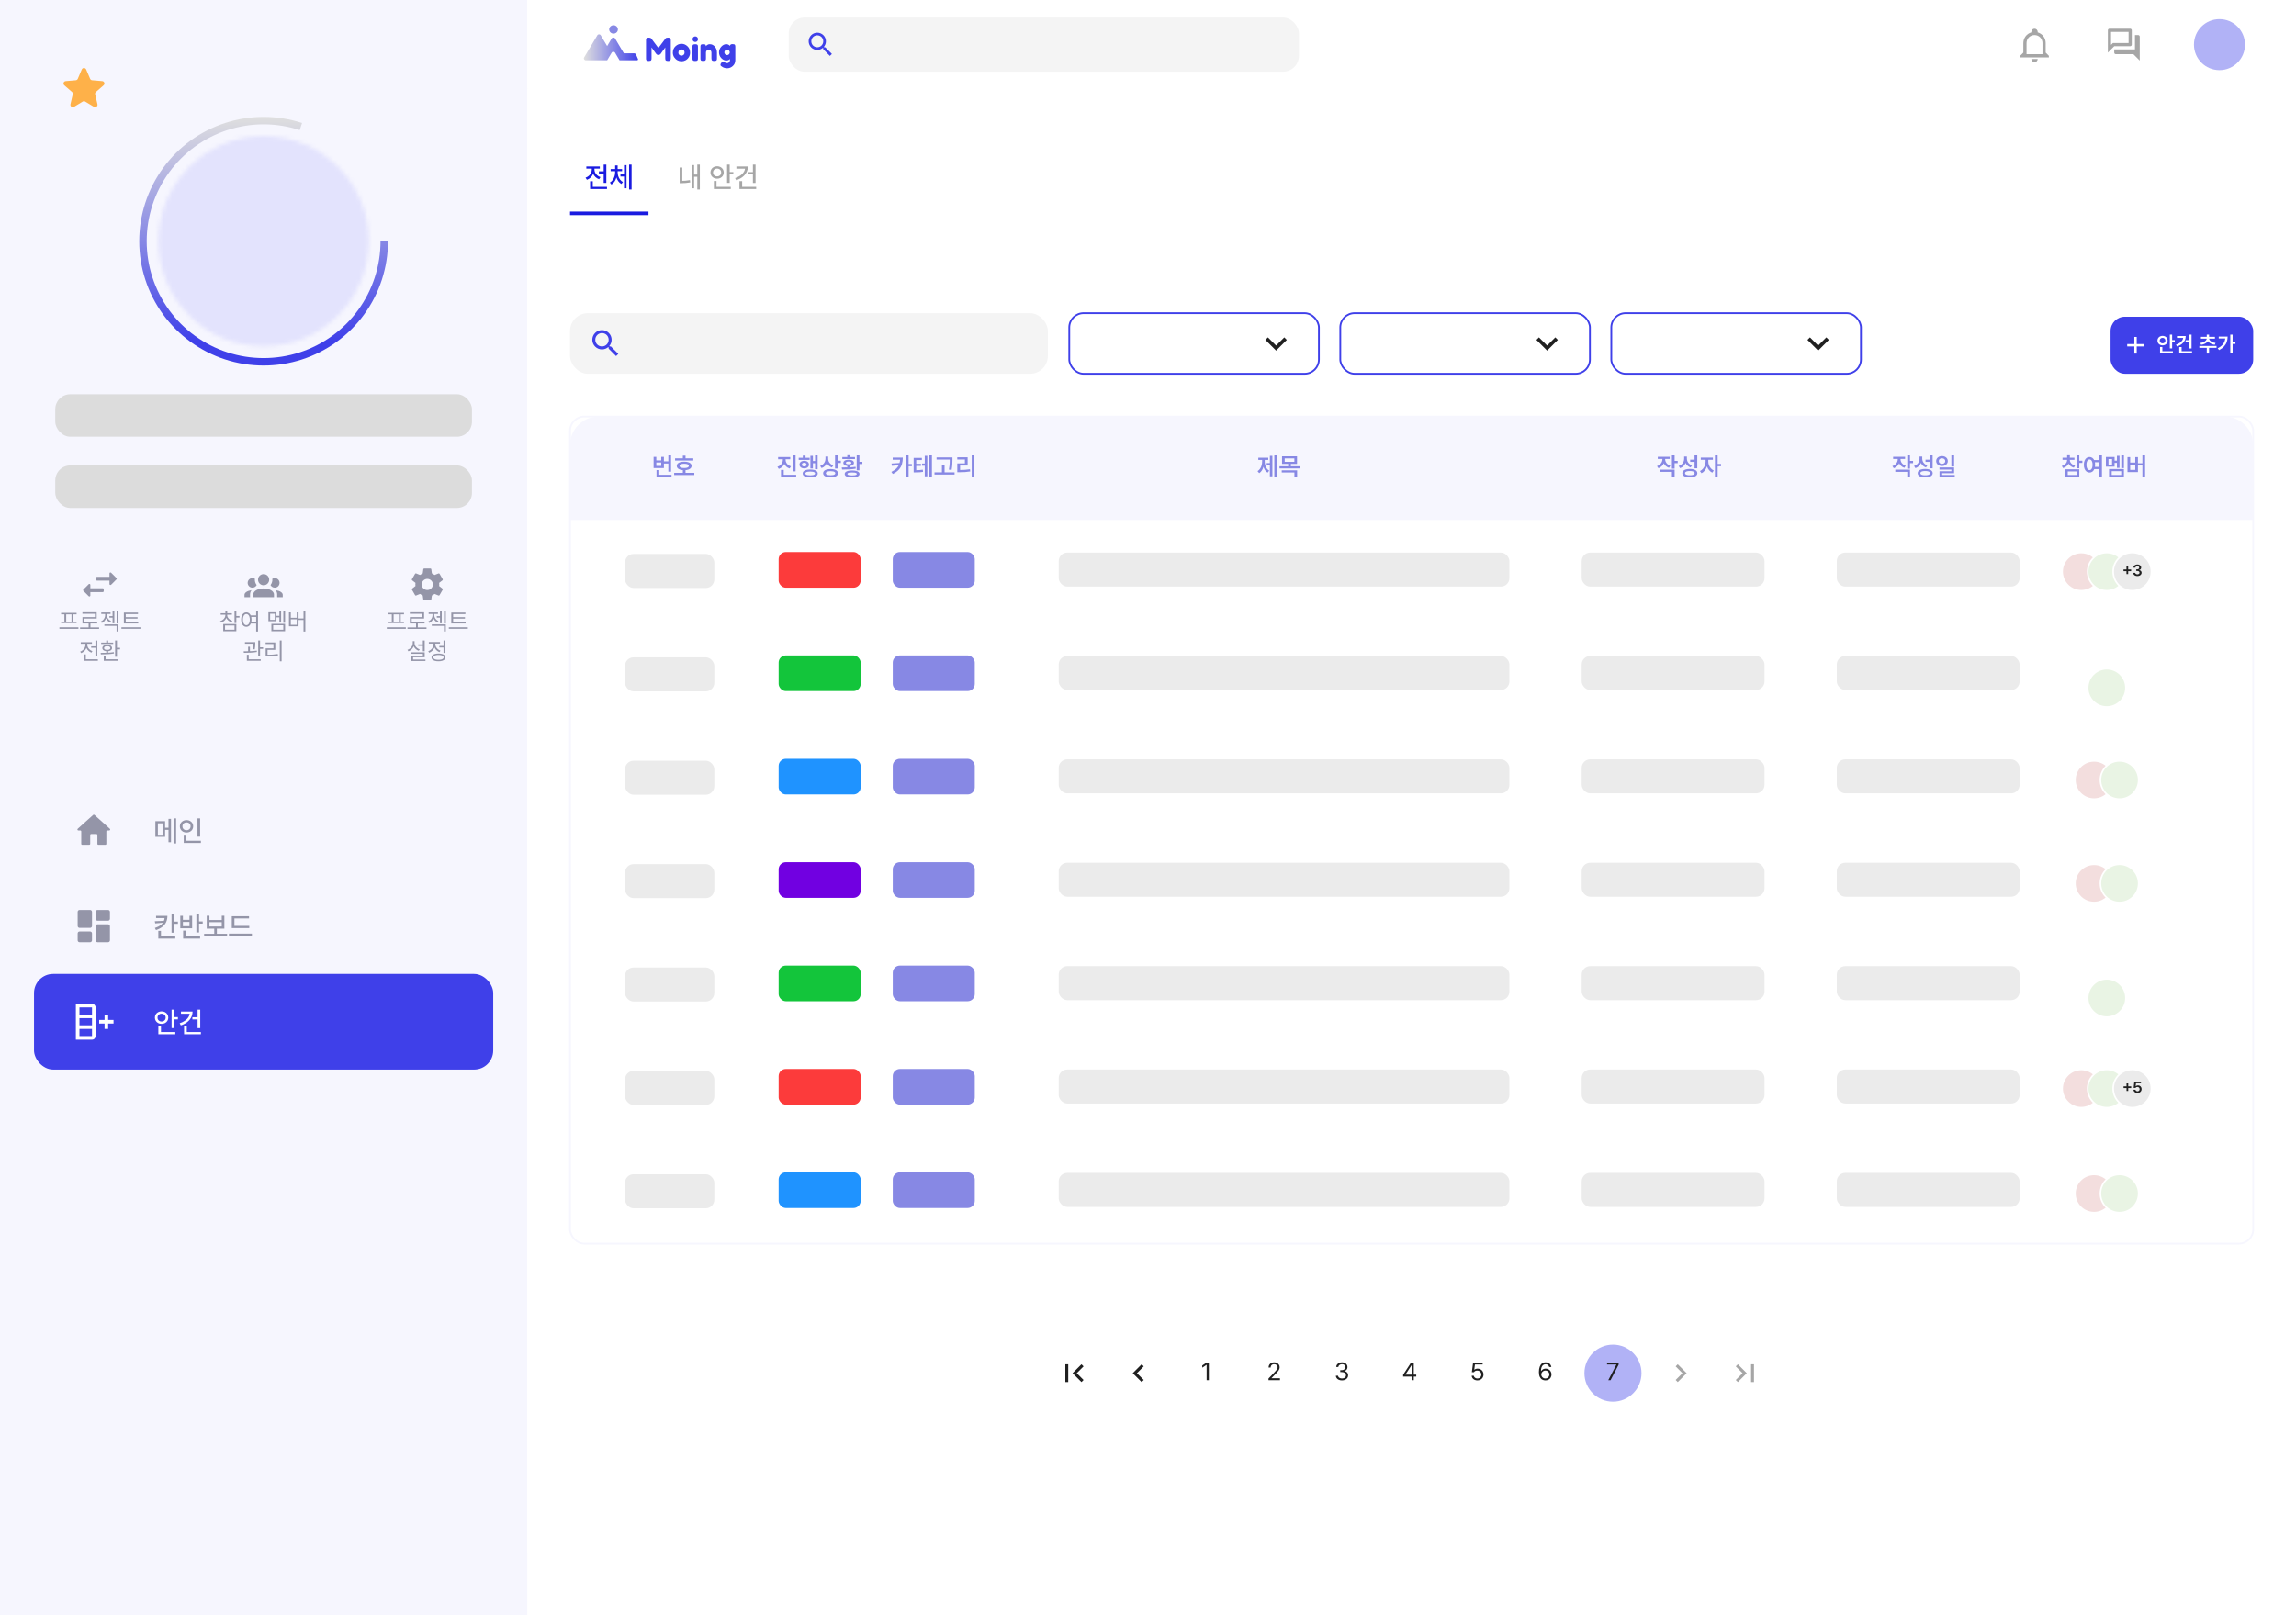 <svg width="540" height="380" viewBox="0 0 540 380" fill="none" xmlns="http://www.w3.org/2000/svg">
<rect width="540" height="380" fill="white"/>
<rect width="124" height="380" fill="#F6F6FE"/>
<path d="M19.459 23.89C19.638 23.782 19.862 23.782 20.041 23.89L22.085 25.124C22.511 25.381 23.036 24.999 22.923 24.514L22.381 22.189C22.333 21.985 22.402 21.773 22.56 21.636L24.369 20.069C24.745 19.743 24.545 19.126 24.049 19.083L21.668 18.878C21.46 18.86 21.28 18.729 21.198 18.537L20.268 16.345C20.074 15.888 19.426 15.888 19.232 16.345L18.302 18.537C18.22 18.729 18.04 18.86 17.832 18.878L15.449 19.083C14.954 19.126 14.753 19.743 15.129 20.069L16.935 21.636C17.092 21.773 17.161 21.985 17.114 22.188L16.574 24.516C16.462 25.001 16.987 25.382 17.413 25.125L19.459 23.89Z" fill="#FEB149"/>
<path d="M91.25 56.75C91.25 62.927 89.294 68.945 85.664 73.943C82.033 78.94 76.913 82.66 71.039 84.568C65.164 86.477 58.836 86.477 52.961 84.568C47.087 82.66 41.967 78.94 38.336 73.943C34.706 68.945 32.75 62.927 32.75 56.75C32.75 50.573 34.706 44.555 38.336 39.557C41.967 34.56 47.087 30.84 52.961 28.932C58.836 27.023 65.164 27.023 71.039 28.932L70.496 30.601C64.974 28.806 59.026 28.806 53.504 30.601C47.981 32.395 43.169 35.891 39.756 40.589C36.343 45.286 34.505 50.944 34.505 56.75C34.505 62.556 36.343 68.214 39.756 72.911C43.169 77.609 47.981 81.105 53.504 82.899C59.026 84.694 64.974 84.694 70.496 82.899C76.019 81.105 80.831 77.609 84.244 72.911C87.657 68.214 89.495 62.556 89.495 56.75H91.25Z" fill="url(#paint0_linear_2316_35888)"/>
<mask id="mask0_2316_35888" style="mask-type:alpha" maskUnits="userSpaceOnUse" x="37" y="32" width="50" height="50">
<circle cx="62" cy="56.75" r="24.75" fill="#D9D9D9"/>
</mask>
<g mask="url(#mask0_2316_35888)">
<rect x="13.273" y="30.453" width="97.453" height="54.914" fill="#E3E3FD"/>
</g>
<rect x="13" y="92.75" width="98" height="10" rx="3.535" fill="#DCDCDC"/>
<rect x="13" y="109.5" width="98" height="10" rx="3.535" fill="#DCDCDC"/>
<path d="M21.25 137.593C21.25 137.393 21.008 137.293 20.866 137.434L19.609 138.691C19.521 138.779 19.521 138.921 19.609 139.009L20.866 140.266C21.008 140.408 21.25 140.307 21.25 140.107V139.3H24.175C24.299 139.3 24.4 139.199 24.4 139.075V138.625C24.4 138.501 24.299 138.4 24.175 138.4H21.25V137.593Z" fill="#9495A8"/>
<path d="M27.391 135.991C27.479 136.079 27.479 136.221 27.391 136.309L26.134 137.566C25.993 137.708 25.75 137.607 25.75 137.407V136.6L22.825 136.6C22.701 136.6 22.6 136.499 22.6 136.375V135.925C22.6 135.801 22.701 135.7 22.825 135.7L25.75 135.7V134.893C25.75 134.693 25.993 134.593 26.134 134.734L27.391 135.991Z" fill="#9495A8"/>
<path d="M18.446 147.944H13.975V147.576H18.446V147.944ZM18.018 144.538H14.37V144.181H18.018V144.538ZM18.007 146.598H14.381V146.246H18.007V146.598ZM15.573 146.29H15.145V144.505H15.573V146.29ZM17.243 146.29H16.82V144.505H17.243V146.29ZM23.308 147.966H18.836V147.603H23.308V147.966ZM21.27 147.762H20.847V146.554H21.27V147.762ZM22.742 145.527H19.825V146.516H19.397V145.175H22.319V144.406H19.386V144.049H22.742V145.527ZM22.857 146.68H19.397V146.323H22.857V146.68ZM26.637 145.307H25.73V144.95H26.637V145.307ZM26.895 146.631H26.477V143.796H26.895V146.631ZM25.071 144.736C25.069 144.99 25.024 145.237 24.936 145.477C24.85 145.715 24.723 145.929 24.555 146.117C24.386 146.306 24.185 146.451 23.95 146.554L23.72 146.213C23.925 146.127 24.104 146.006 24.258 145.848C24.412 145.689 24.528 145.512 24.607 145.318C24.687 145.124 24.727 144.93 24.725 144.736V144.324H25.071V144.736ZM25.142 144.736C25.142 144.915 25.182 145.094 25.261 145.271C25.339 145.449 25.452 145.611 25.598 145.757C25.745 145.904 25.919 146.019 26.12 146.104L25.895 146.433C25.666 146.338 25.469 146.201 25.305 146.024C25.142 145.846 25.017 145.646 24.931 145.422C24.847 145.199 24.805 144.97 24.807 144.736V144.324H25.142V144.736ZM26.005 144.445H23.813V144.088H26.005V144.445ZM27.845 146.675H27.433V143.687H27.845V146.675ZM27.845 148.57H27.422V147.241H24.555V146.889H27.845V148.57ZM32.514 146.68H29.136V146.329H32.514V146.68ZM33.031 147.933H28.559V147.576H33.031V147.933ZM32.459 144.472H29.575V146.433H29.136V144.109H32.459V144.472ZM32.355 145.543H29.438V145.197H32.355V145.543ZM22.698 152.4H21.446V152.043H22.698V152.4ZM22.885 154.274H22.451V150.692H22.885V154.274ZM23.022 155.466H19.748V155.103H23.022V155.466ZM20.182 155.279H19.748V153.949H20.182V155.279ZM20.457 151.697C20.457 151.988 20.399 152.264 20.284 152.524C20.168 152.782 20.006 153.009 19.798 153.205C19.591 153.399 19.353 153.547 19.084 153.647L18.858 153.296C19.096 153.212 19.31 153.088 19.498 152.925C19.687 152.762 19.834 152.574 19.94 152.362C20.047 152.148 20.1 151.926 20.1 151.697V151.296H20.457V151.697ZM20.534 151.697C20.534 151.906 20.585 152.109 20.688 152.307C20.79 152.505 20.932 152.681 21.113 152.834C21.294 152.988 21.502 153.105 21.737 153.186L21.512 153.532C21.25 153.437 21.018 153.297 20.817 153.112C20.617 152.927 20.461 152.713 20.35 152.469C20.238 152.226 20.182 151.968 20.182 151.697V151.296H20.534V151.697ZM21.627 151.445H18.996V151.088H21.627V151.445ZM27.51 154.51H27.076V150.687H27.51V154.51ZM28.241 152.763H27.329V152.4H28.241V152.763ZM27.686 155.466H24.406V155.103H27.686V155.466ZM24.84 155.218H24.406V154.252H24.84V155.218ZM25.428 153.741H25V153.076H25.428V153.741ZM23.676 153.592C24.273 153.591 24.826 153.579 25.335 153.557C25.846 153.533 26.325 153.486 26.774 153.417L26.812 153.724C26.375 153.807 25.919 153.862 25.445 153.892C24.972 153.919 24.445 153.937 23.863 153.944C23.831 153.944 23.808 153.944 23.794 153.944C23.779 153.944 23.756 153.944 23.725 153.944L23.676 153.592ZM26.626 151.494H23.797V151.17H26.626V151.494ZM25.208 151.708C25.437 151.708 25.638 151.738 25.81 151.796C25.984 151.855 26.117 151.942 26.211 152.057C26.306 152.171 26.355 152.305 26.356 152.461C26.355 152.613 26.306 152.746 26.211 152.859C26.117 152.971 25.984 153.057 25.81 153.117C25.638 153.178 25.437 153.208 25.208 153.208C24.98 153.208 24.779 153.177 24.607 153.115C24.437 153.052 24.304 152.966 24.209 152.856C24.113 152.745 24.066 152.613 24.066 152.461C24.066 152.307 24.113 152.172 24.209 152.057C24.304 151.942 24.437 151.855 24.607 151.796C24.779 151.738 24.98 151.708 25.208 151.708ZM25.208 152.016C25.06 152.016 24.93 152.033 24.818 152.068C24.709 152.103 24.624 152.154 24.566 152.222C24.507 152.29 24.478 152.369 24.478 152.461C24.478 152.549 24.507 152.626 24.566 152.692C24.624 152.757 24.709 152.809 24.818 152.845C24.93 152.882 25.06 152.9 25.208 152.9C25.357 152.9 25.486 152.882 25.596 152.845C25.707 152.809 25.793 152.757 25.854 152.692C25.914 152.626 25.945 152.549 25.945 152.461C25.945 152.369 25.915 152.29 25.857 152.222C25.798 152.154 25.712 152.103 25.598 152.068C25.487 152.033 25.357 152.016 25.208 152.016ZM25.428 151.324H25V150.676H25.428V151.324Z" fill="#9495A8"/>
<g clip-path="url(#clip0_2316_35888)">
<path d="M62 135.063C62.348 135.063 62.682 135.201 62.928 135.447C63.174 135.693 63.312 136.027 63.312 136.375C63.312 136.723 63.174 137.057 62.928 137.303C62.682 137.549 62.348 137.688 62 137.688C61.652 137.688 61.318 137.549 61.072 137.303C60.826 137.057 60.688 136.723 60.688 136.375C60.688 136.027 60.826 135.693 61.072 135.447C61.318 135.201 61.652 135.063 62 135.063ZM59.375 136C59.585 136 59.78 136.056 59.949 136.158C59.892 136.694 60.05 137.226 60.373 137.643C60.185 138.003 59.81 138.25 59.375 138.25C59.077 138.25 58.791 138.131 58.58 137.921C58.368 137.71 58.25 137.423 58.25 137.125C58.25 136.827 58.368 136.54 58.58 136.33C58.791 136.119 59.077 136 59.375 136ZM64.625 136C64.923 136 65.21 136.119 65.421 136.33C65.632 136.54 65.75 136.827 65.75 137.125C65.75 137.423 65.632 137.71 65.421 137.921C65.21 138.131 64.923 138.25 64.625 138.25C64.19 138.25 63.815 138.003 63.627 137.643C63.95 137.226 64.108 136.694 64.051 136.158C64.22 136.056 64.415 136 64.625 136ZM59.562 139.844C59.562 139.068 60.654 138.438 62 138.438C63.346 138.438 64.438 139.068 64.438 139.844V140.5H59.562V139.844ZM57.5 140.5V139.938C57.5 139.416 58.209 138.978 59.169 138.85C58.947 139.105 58.812 139.458 58.812 139.844V140.5H57.5ZM66.5 140.5H65.188V139.844C65.188 139.458 65.052 139.105 64.831 138.85C65.791 138.978 66.5 139.416 66.5 139.938V140.5Z" fill="#9495A8"/>
</g>
<path d="M53.362 144.703C53.362 144.977 53.304 145.234 53.189 145.472C53.074 145.71 52.912 145.916 52.703 146.09C52.494 146.264 52.254 146.395 51.983 146.483L51.769 146.142C52.011 146.069 52.226 145.96 52.414 145.815C52.603 145.67 52.749 145.503 52.854 145.312C52.958 145.12 53.01 144.917 53.01 144.703V144.494H53.362V144.703ZM53.433 144.703C53.433 144.901 53.485 145.088 53.587 145.266C53.69 145.443 53.832 145.601 54.013 145.738C54.196 145.874 54.407 145.977 54.647 146.049L54.444 146.389C54.173 146.305 53.935 146.18 53.73 146.013C53.525 145.846 53.366 145.651 53.252 145.428C53.139 145.203 53.082 144.961 53.082 144.703V144.494H53.433V144.703ZM54.538 144.615H51.906V144.269H54.538V144.615ZM53.444 144.406H53.01V143.665H53.444V144.406ZM55.587 146.581H55.158V143.687H55.587V146.581ZM56.323 145.291H55.466V144.928H56.323V145.291ZM55.587 148.504H52.505V146.807H55.587V148.504ZM52.928 148.152H55.158V147.147H52.928V148.152ZM60.355 145.142H58.85V144.78H60.355V145.142ZM60.355 146.686H58.85V146.329H60.355V146.686ZM57.943 144.066C58.179 144.066 58.39 144.135 58.575 144.274C58.762 144.413 58.906 144.612 59.009 144.87C59.111 145.128 59.163 145.428 59.163 145.768C59.163 146.111 59.111 146.41 59.009 146.667C58.906 146.921 58.762 147.118 58.575 147.257C58.39 147.396 58.179 147.466 57.943 147.466C57.703 147.466 57.49 147.396 57.303 147.257C57.118 147.118 56.975 146.921 56.872 146.667C56.77 146.41 56.718 146.111 56.718 145.768C56.718 145.428 56.77 145.128 56.872 144.87C56.975 144.612 57.118 144.413 57.303 144.274C57.49 144.135 57.703 144.066 57.943 144.066ZM57.943 144.45C57.784 144.45 57.643 144.505 57.52 144.615C57.4 144.725 57.304 144.879 57.235 145.079C57.165 145.277 57.13 145.507 57.13 145.768C57.13 146.03 57.165 146.261 57.235 146.461C57.304 146.658 57.4 146.811 57.52 146.919C57.643 147.027 57.784 147.081 57.943 147.081C58.101 147.081 58.242 147.027 58.366 146.919C58.491 146.811 58.587 146.657 58.655 146.458C58.722 146.258 58.756 146.028 58.756 145.768C58.756 145.508 58.722 145.279 58.655 145.079C58.587 144.879 58.491 144.725 58.366 144.615C58.242 144.505 58.101 144.45 57.943 144.45ZM60.679 148.581H60.25V143.687H60.679V148.581ZM67.051 146.521H66.639V143.692H67.051V146.521ZM66.117 146.461H65.705V143.791H66.117V146.461ZM65.843 145.241H64.903V144.884H65.843V145.241ZM65.019 146.153H63.129V144.044H65.019V146.153ZM63.535 145.823H64.618V144.384H63.535V145.823ZM67.051 148.504H63.827V146.763H67.051V148.504ZM64.249 148.152H66.628V147.103H64.249V148.152ZM71.814 148.581H71.385V143.687H71.814V148.581ZM71.511 145.862H70.078V145.505H71.511V145.862ZM68.397 145.345H69.792V144.071H70.215V147.345H67.963V144.071H68.397V145.345ZM69.792 146.988V145.692H68.397V146.988H69.792ZM59.792 151.428H57.611V151.066H59.792V151.428ZM58.786 153.373H58.358V152.148H58.786V153.373ZM60.044 151.357C60.043 151.598 60.034 151.827 60.02 152.043C60.005 152.258 59.971 152.499 59.918 152.768L59.484 152.735C59.539 152.466 59.575 152.231 59.591 152.03C59.608 151.828 59.618 151.611 59.621 151.379V151.324V151.066H60.044V151.324V151.357ZM61.165 154.361H60.726V150.687H61.165V154.361ZM61.879 152.648H60.967V152.28H61.879V152.648ZM61.324 155.466H58.061V155.103H61.324V155.466ZM58.495 155.218H58.061V154.032H58.495V155.218ZM57.309 153.224C57.891 153.223 58.44 153.212 58.954 153.191C59.469 153.169 59.949 153.127 60.396 153.065L60.423 153.384C59.968 153.462 59.486 153.515 58.979 153.54C58.472 153.566 57.93 153.58 57.353 153.581L57.309 153.224ZM66.23 155.581H65.801V150.687H66.23V155.581ZM62.89 154.032C63.333 154.034 63.745 154.022 64.126 153.996C64.508 153.971 64.909 153.924 65.329 153.856L65.373 154.219C64.948 154.285 64.541 154.33 64.153 154.356C63.765 154.382 63.344 154.394 62.89 154.394H62.483V154.032H62.89ZM64.747 152.878H62.923V154.169H62.483V152.527H64.313V151.5H62.472V151.142H64.747V152.878Z" fill="#9495A8"/>
<g clip-path="url(#clip1_2316_35888)">
<path d="M100.5 138.812C100.152 138.812 99.818 138.674 99.572 138.428C99.326 138.182 99.188 137.848 99.188 137.5C99.188 137.152 99.326 136.818 99.572 136.572C99.818 136.326 100.152 136.187 100.5 136.187C100.848 136.187 101.182 136.326 101.428 136.572C101.674 136.818 101.813 137.152 101.813 137.5C101.813 137.848 101.674 138.182 101.428 138.428C101.182 138.674 100.848 138.812 100.5 138.812ZM103.286 137.864C103.301 137.744 103.313 137.624 103.313 137.5C103.313 137.376 103.301 137.252 103.286 137.125L104.078 136.514C104.149 136.457 104.168 136.356 104.123 136.274L103.373 134.976C103.328 134.894 103.226 134.86 103.144 134.894L102.21 135.269C102.015 135.122 101.813 134.995 101.576 134.901L101.438 133.907C101.423 133.817 101.344 133.75 101.25 133.75H99.75C99.656 133.75 99.578 133.817 99.563 133.907L99.424 134.901C99.188 134.995 98.985 135.122 98.79 135.269L97.856 134.894C97.774 134.86 97.673 134.894 97.628 134.976L96.878 136.274C96.829 136.356 96.851 136.457 96.923 136.514L97.714 137.125C97.699 137.252 97.688 137.376 97.688 137.5C97.688 137.624 97.699 137.744 97.714 137.864L96.923 138.486C96.851 138.542 96.829 138.644 96.878 138.726L97.628 140.024C97.673 140.106 97.774 140.136 97.856 140.106L98.79 139.727C98.985 139.877 99.188 140.005 99.424 140.099L99.563 141.092C99.578 141.182 99.656 141.25 99.75 141.25H101.25C101.344 141.25 101.423 141.182 101.438 141.092L101.576 140.099C101.813 140.001 102.015 139.877 102.21 139.727L103.144 140.106C103.226 140.136 103.328 140.106 103.373 140.024L104.123 138.726C104.168 138.644 104.149 138.542 104.078 138.486L103.286 137.864Z" fill="#9495A8"/>
</g>
<path d="M95.446 147.944H90.975V147.576H95.446V147.944ZM95.018 144.538H91.37V144.181H95.018V144.538ZM95.007 146.598H91.381V146.246H95.007V146.598ZM92.573 146.29H92.145V144.505H92.573V146.29ZM94.243 146.29H93.82V144.505H94.243V146.29ZM100.308 147.966H95.836V147.603H100.308V147.966ZM98.27 147.762H97.847V146.554H98.27V147.762ZM99.742 145.527H96.825V146.516H96.397V145.175H99.319V144.406H96.386V144.049H99.742V145.527ZM99.857 146.68H96.397V146.323H99.857V146.68ZM103.637 145.307H102.73V144.95H103.637V145.307ZM103.895 146.631H103.477V143.796H103.895V146.631ZM102.071 144.736C102.069 144.99 102.024 145.237 101.936 145.477C101.85 145.715 101.723 145.929 101.555 146.117C101.386 146.306 101.185 146.451 100.95 146.554L100.72 146.213C100.925 146.127 101.104 146.006 101.258 145.848C101.412 145.689 101.528 145.512 101.607 145.318C101.687 145.124 101.727 144.93 101.725 144.736V144.324H102.071V144.736ZM102.142 144.736C102.142 144.915 102.182 145.094 102.261 145.271C102.339 145.449 102.452 145.611 102.598 145.757C102.745 145.904 102.919 146.019 103.12 146.104L102.895 146.433C102.666 146.338 102.469 146.201 102.305 146.024C102.142 145.846 102.017 145.646 101.931 145.422C101.847 145.199 101.806 144.97 101.807 144.736V144.324H102.142V144.736ZM103.005 144.445H100.813V144.088H103.005V144.445ZM104.845 146.675H104.433V143.687H104.845V146.675ZM104.845 148.57H104.422V147.241H101.555V146.889H104.845V148.57ZM109.514 146.68H106.136V146.329H109.514V146.68ZM110.031 147.933H105.559V147.576H110.031V147.933ZM109.459 144.472H106.575V146.433H106.136V144.109H109.459V144.472ZM109.355 145.543H106.438V145.197H109.355V145.543ZM99.632 151.944H98.363V151.587H99.632V151.944ZM99.885 153.213H99.451V150.687H99.885V153.213ZM99.885 154.625H97.155V155.372H96.732V154.296H99.456V153.807H96.721V153.461H99.885V154.625ZM100.066 155.504H96.732V155.158H100.066V155.504ZM97.424 151.307C97.424 151.604 97.367 151.879 97.254 152.134C97.14 152.388 96.981 152.61 96.776 152.799C96.572 152.985 96.336 153.127 96.067 153.224L95.831 152.878C96.074 152.798 96.29 152.679 96.476 152.521C96.665 152.364 96.811 152.181 96.916 151.972C97.022 151.763 97.076 151.542 97.078 151.307V150.846H97.424V151.307ZM97.501 151.307C97.499 151.518 97.549 151.72 97.652 151.914C97.756 152.107 97.9 152.278 98.083 152.428C98.268 152.578 98.478 152.692 98.715 152.768L98.484 153.104C98.222 153.01 97.99 152.876 97.786 152.7C97.585 152.522 97.427 152.313 97.314 152.074C97.2 151.834 97.144 151.578 97.144 151.307V150.846H97.501V151.307ZM104.444 152.318H103.329V151.961H104.444V152.318ZM104.746 153.598H104.312V150.687H104.746V153.598ZM103.126 153.752C103.463 153.752 103.754 153.787 103.999 153.859C104.245 153.93 104.433 154.034 104.565 154.169C104.697 154.305 104.763 154.468 104.763 154.658C104.763 154.849 104.697 155.011 104.565 155.147C104.433 155.282 104.245 155.386 103.999 155.457C103.754 155.531 103.463 155.568 103.126 155.57C102.787 155.568 102.495 155.531 102.25 155.457C102.006 155.386 101.818 155.282 101.687 155.147C101.555 155.011 101.489 154.849 101.489 154.658C101.489 154.468 101.555 154.305 101.687 154.169C101.818 154.034 102.007 153.93 102.252 153.859C102.498 153.787 102.789 153.752 103.126 153.752ZM103.126 154.087C102.877 154.087 102.662 154.11 102.48 154.155C102.299 154.201 102.16 154.267 102.063 154.353C101.966 154.439 101.917 154.541 101.917 154.658C101.917 154.775 101.966 154.876 102.063 154.96C102.16 155.044 102.299 155.109 102.48 155.155C102.662 155.201 102.877 155.224 103.126 155.224C103.373 155.224 103.587 155.201 103.768 155.155C103.952 155.109 104.092 155.044 104.189 154.96C104.286 154.876 104.334 154.775 104.334 154.658C104.334 154.541 104.286 154.439 104.189 154.353C104.092 154.267 103.952 154.201 103.768 154.155C103.587 154.11 103.373 154.087 103.126 154.087ZM102.318 151.587C102.318 151.88 102.261 152.158 102.145 152.42C102.03 152.681 101.868 152.91 101.659 153.106C101.452 153.302 101.214 153.451 100.945 153.554L100.72 153.208C100.96 153.122 101.173 152.995 101.36 152.829C101.548 152.66 101.696 152.469 101.802 152.255C101.908 152.039 101.961 151.816 101.961 151.587V151.181H102.318V151.587ZM102.395 151.582C102.395 151.792 102.445 151.997 102.546 152.194C102.647 152.39 102.789 152.565 102.972 152.719C103.155 152.873 103.364 152.99 103.598 153.071L103.373 153.417C103.111 153.321 102.879 153.181 102.678 152.996C102.478 152.811 102.323 152.597 102.211 152.354C102.099 152.108 102.044 151.851 102.044 151.582V151.181H102.395V151.582ZM103.488 151.406H100.857V151.044H103.488V151.406Z" fill="#9495A8"/>
<path d="M20.994 198.75C21.118 198.75 21.219 198.649 21.219 198.525V196.444C21.219 196.319 21.32 196.219 21.444 196.219H22.681C22.805 196.219 22.906 196.319 22.906 196.444V198.525C22.906 198.649 23.007 198.75 23.131 198.75H24.791C24.915 198.75 25.016 198.649 25.016 198.525V195.6C25.016 195.476 25.116 195.375 25.241 195.375H25.695C25.901 195.375 25.999 195.121 25.845 194.983L22.213 191.714C22.127 191.637 21.998 191.637 21.912 191.714L18.28 194.983C18.126 195.121 18.224 195.375 18.43 195.375H18.884C19.009 195.375 19.109 195.476 19.109 195.6V198.525C19.109 198.649 19.21 198.75 19.334 198.75H20.994Z" fill="#9495A8"/>
<path d="M38.834 196.88H36.544V193.192H38.834V196.88ZM37.13 196.382H38.248V193.689H37.13V196.382ZM41.425 198.432H40.822V192.526H41.425V198.432ZM39.889 195.242H38.528V194.731H39.889V195.242ZM40.222 198.142H39.629V192.638H40.222V198.142ZM47.074 196.827H46.451V192.532H47.074V196.827ZM47.252 198.317H43.215V197.799H47.252V198.317ZM43.841 197.987H43.215V196.392H43.841V197.987ZM43.87 192.931C44.165 192.931 44.432 192.994 44.671 193.119C44.911 193.244 45.099 193.418 45.235 193.64C45.373 193.862 45.443 194.113 45.443 194.395C45.443 194.678 45.373 194.932 45.235 195.156C45.099 195.378 44.911 195.551 44.671 195.677C44.432 195.802 44.165 195.865 43.87 195.865C43.576 195.865 43.309 195.802 43.069 195.677C42.832 195.551 42.644 195.378 42.506 195.156C42.367 194.932 42.298 194.678 42.298 194.395C42.298 194.113 42.367 193.862 42.506 193.64C42.644 193.418 42.832 193.244 43.069 193.119C43.309 192.994 43.576 192.931 43.87 192.931ZM43.87 193.478C43.688 193.478 43.523 193.517 43.376 193.594C43.231 193.671 43.117 193.778 43.033 193.917C42.95 194.055 42.909 194.214 42.911 194.395C42.909 194.577 42.95 194.738 43.033 194.879C43.117 195.017 43.231 195.125 43.376 195.202C43.523 195.279 43.688 195.317 43.87 195.317C44.05 195.317 44.213 195.279 44.358 195.202C44.503 195.125 44.617 195.017 44.701 194.879C44.784 194.738 44.826 194.577 44.826 194.395C44.826 194.214 44.784 194.055 44.701 193.917C44.617 193.778 44.503 193.671 44.358 193.594C44.213 193.517 44.05 193.478 43.87 193.478Z" fill="#9495A8"/>
<path d="M25.859 214.528C25.859 214.28 25.658 214.078 25.409 214.078H22.934C22.686 214.078 22.484 214.28 22.484 214.528V216.159C22.484 216.408 22.686 216.609 22.934 216.609H25.409C25.658 216.609 25.859 216.408 25.859 216.159V214.528ZM21.641 214.528C21.641 214.28 21.439 214.078 21.191 214.078H18.716C18.467 214.078 18.266 214.28 18.266 214.528V217.847C18.266 218.095 18.467 218.297 18.716 218.297H21.191C21.439 218.297 21.641 218.095 21.641 217.847V214.528ZM25.859 217.903C25.859 217.655 25.658 217.453 25.409 217.453H22.934C22.686 217.453 22.484 217.655 22.484 217.903V221.222C22.484 221.47 22.686 221.672 22.934 221.672H25.409C25.658 221.672 25.859 221.47 25.859 221.222V217.903ZM21.641 219.591C21.641 219.342 21.439 219.141 21.191 219.141H18.716C18.467 219.141 18.266 219.342 18.266 219.591V221.222C18.266 221.47 18.467 221.672 18.716 221.672H21.191C21.439 221.672 21.641 221.47 21.641 221.222V219.591Z" fill="#9495A8"/>
<path d="M39.375 215.471C39.373 216 39.278 216.477 39.091 216.901C38.904 217.323 38.612 217.695 38.215 218.018C37.819 218.341 37.31 218.607 36.689 218.816L36.425 218.318C36.963 218.143 37.403 217.926 37.743 217.669C38.084 217.412 38.333 217.121 38.492 216.796C38.65 216.468 38.729 216.104 38.729 215.701V215.471H39.375ZM39.101 215.982H36.708V215.471H39.101V215.982ZM36.507 217.234L36.408 216.73L38.745 216.628V217.059L36.507 217.234ZM40.983 219.422H40.35V215.026H40.983V219.422ZM41.843 217.339H40.792V216.825H41.843V217.339ZM41.23 220.817H37.236V220.299H41.23V220.817ZM37.862 220.632H37.236V219.001H37.862V220.632ZM46.817 219.376H46.194V215.032H46.817V219.376ZM47.677 217.3H46.626V216.779H47.677V217.3ZM47.067 220.817H43.076V220.299H47.067V220.817ZM43.696 220.415H43.076V218.945H43.696V220.415ZM43.02 216.407H44.566V215.458H45.192V218.397H42.404V215.458H43.02V216.407ZM44.566 217.896V216.891H43.02V217.896H44.566ZM53.415 220.2H48.01V219.686H53.415V220.2ZM51.006 219.831H50.393V218.308H51.006V219.831ZM49.256 216.45H52.156V215.431H52.773V218.473H48.626V215.431H49.256V216.45ZM52.156 217.966V216.954H49.256V217.966H52.156ZM58.629 218.345H54.516V217.834H58.629V218.345ZM59.249 220.157H53.844V219.637H59.249V220.157ZM58.573 216.071H55.136V218.055H54.516V215.56H58.573V216.071Z" fill="#9495A8"/>
<rect x="8" y="229.125" width="108" height="22.5" rx="4.5" fill="#3F40E9"/>
<path d="M21.641 236.156C21.864 236.156 22.079 236.245 22.237 236.403C22.395 236.562 22.484 236.776 22.484 237V243.75C22.484 243.974 22.395 244.188 22.237 244.347C22.079 244.505 21.864 244.594 21.641 244.594H17.844V236.156H21.641ZM18.688 239.531V241.219H21.641V239.531H18.688ZM18.688 242.062V243.75H21.641V242.062H18.688ZM18.688 237V238.688H21.641V237H18.688ZM23.328 239.953H24.594V238.688H25.438V239.953H26.703V240.797H25.438V242.062H24.594V240.797H23.328V239.953Z" fill="white"/>
<path d="M40.983 241.866H40.36V237.529H40.983V241.866ZM41.843 239.813H40.792V239.292H41.843V239.813ZM41.234 243.317H37.242V242.799H41.234V243.317ZM37.862 243.013H37.242V241.415H37.862V243.013ZM38.004 237.931C38.298 237.931 38.565 237.994 38.805 238.119C39.046 238.244 39.235 238.419 39.371 238.643C39.508 238.867 39.577 239.12 39.579 239.401C39.577 239.685 39.508 239.938 39.371 240.162C39.235 240.384 39.046 240.559 38.805 240.687C38.565 240.812 38.298 240.874 38.004 240.874C37.709 240.874 37.442 240.812 37.203 240.687C36.963 240.559 36.774 240.383 36.636 240.159C36.5 239.935 36.431 239.682 36.431 239.401C36.431 239.12 36.5 238.867 36.636 238.643C36.774 238.419 36.962 238.244 37.2 238.119C37.439 237.994 37.707 237.931 38.004 237.931ZM38.004 238.478C37.826 238.478 37.663 238.517 37.516 238.594C37.371 238.671 37.255 238.78 37.17 238.923C37.086 239.064 37.045 239.223 37.045 239.401C37.045 239.581 37.086 239.742 37.17 239.882C37.255 240.021 37.371 240.13 37.516 240.209C37.663 240.286 37.826 240.324 38.004 240.324C38.186 240.324 38.35 240.286 38.495 240.209C38.642 240.13 38.757 240.021 38.841 239.882C38.924 239.742 38.966 239.581 38.966 239.401C38.966 239.221 38.924 239.061 38.841 238.92C38.757 238.779 38.642 238.671 38.495 238.594C38.35 238.517 38.186 238.478 38.004 238.478ZM47.1 241.883H46.474V237.532H47.1V241.883ZM46.583 239.836H45.251V239.315H46.583V239.836ZM45.288 237.977C45.285 238.485 45.173 238.951 44.951 239.375C44.73 239.799 44.412 240.168 43.999 240.482C43.586 240.796 43.096 241.045 42.529 241.227L42.262 240.726C42.739 240.57 43.154 240.369 43.508 240.123C43.864 239.875 44.137 239.591 44.328 239.273C44.522 238.954 44.618 238.611 44.618 238.244V237.977H45.288ZM45.024 238.498H42.565V237.977H45.024V238.498ZM47.252 243.317H43.294V242.799H47.252V243.317ZM43.93 243.069H43.294V241.438H43.93V243.069Z" fill="white"/>
<mask id="path-22-inside-1_2316_35888" fill="white">
<path d="M124 0H540V21H124V0Z"/>
</mask>
<path d="M124 0H540V21H124V0Z" fill="white"/>
<path d="M140.485 8.299C140.662 8.002 141.103 8.002 141.28 8.299L142.793 10.838L143.856 9.048C144.032 8.75 144.475 8.75 144.652 9.048L146.729 12.549H149.152C149.337 12.549 149.504 12.653 149.579 12.815C149.79 13.27 149.851 13.409 150.046 13.879C150.107 14.026 149.994 14.188 149.829 14.188H145.712L144.652 12.4C144.475 12.102 144.032 12.102 143.855 12.4L142.795 14.188H137.773C137.419 14.188 137.198 13.814 137.375 13.516L140.485 8.299Z" fill="url(#paint1_linear_2316_35888)"/>
<path d="M145.321 6.923C145.321 7.467 144.863 7.908 144.298 7.908C143.733 7.908 143.275 7.467 143.275 6.923C143.275 6.379 143.733 5.937 144.298 5.937C144.863 5.937 145.321 6.379 145.321 6.923Z" fill="#8788E4"/>
<path d="M157.683 9.057C157.722 9.132 157.745 9.2 157.75 9.26C157.759 9.32 157.764 9.408 157.764 9.523V13.695C157.764 14.041 157.671 14.244 157.484 14.304C157.391 14.334 157.273 14.349 157.13 14.349C156.987 14.349 156.874 14.336 156.791 14.311C156.707 14.286 156.643 14.256 156.599 14.221C156.555 14.186 156.52 14.136 156.496 14.071C156.471 13.986 156.459 13.855 156.459 13.68V11.162C156.336 11.317 156.156 11.565 155.92 11.906C155.684 12.242 155.534 12.452 155.47 12.537C155.407 12.623 155.362 12.683 155.338 12.718C155.313 12.748 155.252 12.793 155.153 12.853C155.06 12.908 154.957 12.936 154.844 12.936C154.735 12.936 154.635 12.911 154.541 12.861C154.453 12.805 154.389 12.753 154.349 12.703L154.29 12.62C154.192 12.495 153.998 12.229 153.708 11.823C153.418 11.412 153.26 11.192 153.236 11.162V13.695C153.236 13.81 153.231 13.898 153.221 13.958C153.216 14.013 153.194 14.076 153.154 14.146C153.081 14.281 152.889 14.349 152.579 14.349C152.279 14.349 152.092 14.281 152.019 14.146C151.979 14.076 151.955 14.011 151.945 13.95C151.94 13.89 151.938 13.8 151.938 13.68V9.508C151.938 9.393 151.94 9.308 151.945 9.253C151.955 9.193 151.979 9.125 152.019 9.05C152.092 8.92 152.284 8.854 152.594 8.854C152.727 8.854 152.84 8.872 152.933 8.907C153.032 8.937 153.095 8.97 153.125 9.005L153.169 9.05L154.844 11.29C155.679 10.162 156.238 9.418 156.518 9.057C156.601 8.922 156.798 8.854 157.108 8.854C157.423 8.854 157.614 8.922 157.683 9.057Z" fill="#3F40E9"/>
<path d="M158.245 12.38C158.245 11.778 158.451 11.282 158.864 10.891C159.277 10.501 159.749 10.305 160.28 10.305C160.811 10.305 161.281 10.501 161.689 10.891C162.097 11.277 162.301 11.771 162.301 12.372C162.301 12.788 162.195 13.159 161.984 13.484C161.773 13.805 161.514 14.043 161.21 14.198C160.91 14.349 160.597 14.424 160.273 14.424C159.948 14.424 159.634 14.344 159.329 14.183C159.024 14.018 158.766 13.778 158.554 13.462C158.348 13.141 158.245 12.78 158.245 12.38ZM159.786 12.921C159.943 13.041 160.103 13.101 160.266 13.101C160.428 13.101 160.59 13.039 160.752 12.913C160.915 12.788 160.996 12.602 160.996 12.357C160.996 12.111 160.919 11.928 160.767 11.808C160.615 11.688 160.45 11.628 160.273 11.628C160.096 11.628 159.931 11.691 159.779 11.816C159.626 11.941 159.55 12.127 159.55 12.372C159.55 12.613 159.629 12.795 159.786 12.921Z" fill="#3F40E9"/>
<path d="M162.86 11.057C162.86 10.941 162.863 10.856 162.868 10.801C162.878 10.741 162.9 10.673 162.934 10.598C163.003 10.468 163.195 10.403 163.509 10.403C163.745 10.403 163.913 10.445 164.011 10.53C164.095 10.601 164.139 10.708 164.144 10.854C164.149 10.904 164.151 10.976 164.151 11.072V13.702C164.151 13.818 164.146 13.905 164.136 13.965C164.131 14.021 164.109 14.086 164.07 14.161C164.006 14.291 163.817 14.356 163.502 14.356C163.192 14.356 163.003 14.289 162.934 14.153C162.9 14.078 162.878 14.013 162.868 13.958C162.863 13.903 162.86 13.815 162.86 13.695V11.057Z" fill="#3F40E9"/>
<path d="M166.901 10.395C167.393 10.395 167.801 10.588 168.126 10.974C168.455 11.355 168.62 11.821 168.62 12.372V13.695C168.62 13.81 168.615 13.898 168.605 13.958C168.6 14.013 168.581 14.076 168.546 14.146C168.477 14.281 168.286 14.349 167.971 14.349C167.622 14.349 167.42 14.256 167.366 14.071C167.337 13.986 167.322 13.858 167.322 13.687V12.364C167.322 12.159 167.263 11.999 167.145 11.883C167.032 11.768 166.877 11.71 166.68 11.71C166.488 11.71 166.331 11.771 166.208 11.891C166.09 12.011 166.031 12.169 166.031 12.364V13.695C166.031 13.81 166.026 13.898 166.016 13.958C166.011 14.013 165.989 14.076 165.95 14.146C165.886 14.281 165.697 14.349 165.382 14.349C165.072 14.349 164.883 14.281 164.814 14.146C164.78 14.071 164.757 14.005 164.748 13.95C164.743 13.89 164.74 13.803 164.74 13.687V11.027C164.74 10.916 164.743 10.834 164.748 10.778C164.757 10.718 164.782 10.653 164.821 10.583C164.89 10.458 165.08 10.395 165.389 10.395C165.689 10.395 165.874 10.453 165.943 10.568C165.992 10.653 166.016 10.756 166.016 10.876C166.036 10.841 166.08 10.791 166.149 10.726C166.218 10.661 166.284 10.608 166.348 10.568C166.515 10.453 166.7 10.395 166.901 10.395Z" fill="#3F40E9"/>
<path d="M171.677 13.86C171.49 14.111 171.192 14.236 170.784 14.236C170.376 14.236 169.993 14.046 169.634 13.665C169.28 13.279 169.103 12.831 169.103 12.319C169.103 11.808 169.282 11.36 169.641 10.974C170 10.588 170.393 10.395 170.821 10.395C170.988 10.395 171.141 10.428 171.278 10.493C171.416 10.553 171.51 10.611 171.559 10.666C171.613 10.716 171.655 10.764 171.684 10.809C171.699 10.668 171.748 10.563 171.832 10.493C171.92 10.418 172.06 10.38 172.252 10.38C172.444 10.38 172.584 10.395 172.672 10.425C172.761 10.455 172.822 10.508 172.857 10.583C172.896 10.653 172.918 10.716 172.923 10.771C172.933 10.826 172.938 10.911 172.938 11.027V14.138C172.938 14.714 172.741 15.178 172.348 15.529C171.955 15.885 171.512 16.062 171.02 16.062C170.647 16.062 170.29 15.97 169.951 15.784C169.612 15.599 169.442 15.431 169.442 15.281C169.442 15.085 169.516 14.912 169.663 14.762C169.757 14.657 169.828 14.584 169.877 14.544C169.931 14.504 169.993 14.484 170.061 14.484C170.13 14.484 170.202 14.514 170.275 14.574C170.511 14.76 170.767 14.852 171.042 14.852C171.229 14.852 171.382 14.777 171.5 14.627C171.618 14.476 171.677 14.296 171.677 14.086V13.86ZM170.364 12.327C170.364 12.487 170.425 12.633 170.548 12.763C170.676 12.893 170.829 12.958 171.006 12.958C171.187 12.958 171.337 12.893 171.455 12.763C171.573 12.627 171.632 12.482 171.632 12.327C171.632 12.166 171.576 12.019 171.463 11.883C171.35 11.743 171.197 11.673 171.006 11.673C170.814 11.673 170.659 11.741 170.541 11.876C170.423 12.011 170.364 12.162 170.364 12.327Z" fill="#3F40E9"/>
<path d="M164.164 9.22C164.164 9.583 163.875 9.878 163.519 9.878C163.162 9.878 162.873 9.583 162.873 9.22C162.873 8.857 163.162 8.562 163.519 8.562C163.875 8.562 164.164 8.857 164.164 9.22Z" fill="#3F40E9"/>
<path d="M477.75 13.875H479.25C479.25 14.287 478.912 14.625 478.5 14.625C478.088 14.625 477.75 14.287 477.75 13.875ZM481.875 13.125V13.5H475.125V13.125L475.875 12.375V10.125C475.875 8.963 476.625 7.95 477.75 7.612V7.5C477.75 7.088 478.088 6.75 478.5 6.75C478.912 6.75 479.25 7.088 479.25 7.5V7.612C480.375 7.95 481.125 8.963 481.125 10.125V12.375L481.875 13.125ZM480.375 10.125C480.375 9.075 479.55 8.25 478.5 8.25C477.45 8.25 476.625 9.075 476.625 10.125V12.75H480.375V10.125Z" fill="#A6A6A6"/>
<g clip-path="url(#clip2_2316_35888)">
<path d="M500.625 7.5V10.125H496.939L496.5 10.564V7.5H500.625ZM501 6.75H496.125C496.026 6.75 495.93 6.79 495.86 6.86C495.79 6.93 495.75 7.026 495.75 7.125V12.375L497.25 10.875H501C501.099 10.875 501.195 10.835 501.265 10.765C501.335 10.695 501.375 10.6 501.375 10.5V7.125C501.375 7.026 501.335 6.93 501.265 6.86C501.195 6.79 501.099 6.75 501 6.75ZM502.875 8.25H502.125V11.625H497.25V12.375C497.25 12.475 497.29 12.57 497.36 12.64C497.43 12.71 497.526 12.75 497.625 12.75H501.75L503.25 14.25V8.625C503.25 8.526 503.21 8.43 503.14 8.36C503.07 8.29 502.974 8.25 502.875 8.25Z" fill="#A6A6A6"/>
</g>
<circle cx="522" cy="10.5" r="6" fill="#B1B2F6"/>
<rect x="185.5" y="4.125" width="120" height="12.75" rx="3.75" fill="#F4F4F4"/>
<path d="M192.219 7.688C192.757 7.688 193.274 7.902 193.655 8.282C194.036 8.663 194.25 9.18 194.25 9.719C194.25 10.222 194.066 10.684 193.762 11.041L193.847 11.125H194.094L195.656 12.688L195.188 13.156L193.625 11.594V11.347L193.541 11.262C193.184 11.566 192.722 11.75 192.219 11.75C191.68 11.75 191.163 11.536 190.782 11.155C190.402 10.774 190.188 10.258 190.188 9.719C190.188 9.18 190.402 8.663 190.782 8.282C191.163 7.902 191.68 7.688 192.219 7.688ZM192.219 8.312C191.438 8.312 190.812 8.938 190.812 9.719C190.812 10.5 191.438 11.125 192.219 11.125C193 11.125 193.625 10.5 193.625 9.719C193.625 8.938 193 8.312 192.219 8.312Z" fill="#3F40E9"/>
<path d="M540 20.625H124V21.375H540V20.625Z" fill="#EBEBEB" mask="url(#path-22-inside-1_2316_35888)"/>
<g clip-path="url(#clip3_2316_35888)">
<rect width="416" height="345.548" transform="translate(124 20)" fill="white"/>
<rect x="134.064" y="98" width="395.871" height="194.581" rx="3.355" fill="white"/>
<path d="M134.064 104.71C134.064 101.004 137.068 98 140.774 98H523.226C526.931 98 529.935 101.004 529.935 104.71V122.323H134.064V104.71Z" fill="#F6F6FE"/>
<path d="M157.355 109.057H155.956V108.538H157.355V109.057ZM157.825 110.964H157.189V107.139H157.825V110.964ZM157.937 112.219H154.408V111.698H157.937V112.219ZM155.056 111.981H154.408V110.585H155.056V111.981ZM154.359 108.315H155.518V107.481H156.145V110.124H153.72V107.481H154.359V108.315ZM155.518 109.616V108.805H154.359V109.616H155.518ZM163.057 108.344H158.771V107.828H163.057V108.344ZM163.298 111.761H158.562V111.245H163.298V111.761ZM161.228 111.442H160.6V110.499H161.228V111.442ZM160.915 108.61C161.269 108.608 161.577 108.647 161.839 108.728C162.102 108.806 162.305 108.921 162.446 109.072C162.588 109.221 162.658 109.398 162.658 109.605C162.658 109.815 162.588 109.996 162.446 110.147C162.305 110.298 162.103 110.414 161.841 110.496C161.58 110.577 161.271 110.618 160.915 110.62C160.556 110.618 160.245 110.577 159.981 110.496C159.719 110.414 159.518 110.298 159.376 110.147C159.237 109.996 159.167 109.815 159.167 109.605C159.167 109.398 159.237 109.221 159.376 109.072C159.518 108.921 159.719 108.806 159.981 108.728C160.245 108.647 160.556 108.608 160.915 108.61ZM160.915 109.109C160.679 109.109 160.479 109.128 160.316 109.166C160.154 109.203 160.03 109.258 159.944 109.333C159.86 109.405 159.819 109.496 159.82 109.605C159.819 109.714 159.86 109.806 159.944 109.88C160.03 109.955 160.154 110.011 160.316 110.049C160.479 110.087 160.679 110.107 160.915 110.107C161.149 110.107 161.345 110.087 161.506 110.049C161.668 110.011 161.792 109.955 161.876 109.88C161.962 109.806 162.005 109.714 162.005 109.605C162.005 109.498 161.962 109.407 161.876 109.333C161.792 109.258 161.668 109.203 161.506 109.166C161.345 109.128 161.149 109.109 160.915 109.109ZM161.228 108.146H160.6V107.2H161.228V108.146Z" fill="#8788E4"/>
<path d="M184.65 108.189C184.65 108.512 184.592 108.815 184.475 109.097C184.361 109.38 184.192 109.628 183.968 109.84C183.746 110.052 183.48 110.212 183.168 110.319L182.838 109.814C183.11 109.726 183.342 109.598 183.535 109.43C183.728 109.262 183.873 109.071 183.971 108.857C184.07 108.643 184.12 108.42 184.12 108.189V107.707H184.65V108.189ZM184.765 108.189C184.765 108.408 184.814 108.619 184.911 108.819C185.01 109.02 185.155 109.2 185.344 109.358C185.535 109.515 185.764 109.634 186.032 109.717L185.705 110.218C185.399 110.119 185.137 109.969 184.917 109.768C184.699 109.566 184.532 109.33 184.415 109.06C184.3 108.789 184.243 108.498 184.243 108.189V107.707H184.765V108.189ZM185.857 108.04H183.005V107.529H185.857V108.04ZM187.113 110.901H186.473V107.139H187.113V110.901ZM187.259 112.219H183.684V111.698H187.259V112.219ZM184.326 111.95H183.684V110.554H184.326V111.95ZM192.304 110.39H191.697V107.134H192.304V110.39ZM191.863 108.983H190.966V108.461H191.863V108.983ZM191.192 110.215H190.596V107.234H191.192V110.215ZM190.424 108.197H187.847V107.696H190.424V108.197ZM189.142 108.407C189.36 108.407 189.554 108.444 189.724 108.518C189.894 108.591 190.027 108.696 190.123 108.834C190.218 108.969 190.266 109.126 190.266 109.304C190.266 109.48 190.218 109.634 190.123 109.768C190.027 109.902 189.894 110.006 189.724 110.081C189.554 110.155 189.36 110.193 189.142 110.193C188.926 110.193 188.733 110.155 188.563 110.081C188.395 110.006 188.263 109.902 188.168 109.768C188.074 109.634 188.027 109.48 188.027 109.304C188.027 109.126 188.074 108.969 188.168 108.834C188.263 108.696 188.395 108.591 188.563 108.518C188.733 108.444 188.926 108.407 189.142 108.407ZM189.142 108.865C189.035 108.865 188.941 108.883 188.859 108.92C188.776 108.954 188.711 109.005 188.664 109.072C188.618 109.137 188.595 109.214 188.595 109.304C188.595 109.39 188.618 109.466 188.664 109.533C188.709 109.598 188.773 109.649 188.856 109.685C188.938 109.72 189.033 109.737 189.142 109.737C189.249 109.737 189.344 109.72 189.426 109.685C189.51 109.649 189.575 109.598 189.621 109.533C189.667 109.466 189.69 109.39 189.69 109.304C189.69 109.214 189.667 109.137 189.621 109.072C189.575 109.005 189.51 108.954 189.426 108.92C189.344 108.883 189.249 108.865 189.142 108.865ZM189.455 108.028H188.821V107.18H189.455V108.028ZM190.556 110.456C190.924 110.456 191.242 110.493 191.507 110.565C191.773 110.636 191.977 110.742 192.118 110.883C192.259 111.023 192.33 111.191 192.33 111.388C192.33 111.581 192.259 111.746 192.118 111.884C191.977 112.023 191.772 112.128 191.504 112.199C191.239 112.272 190.923 112.308 190.556 112.308C190.187 112.308 189.869 112.272 189.601 112.199C189.335 112.128 189.132 112.023 188.99 111.884C188.849 111.746 188.779 111.581 188.781 111.388C188.779 111.191 188.849 111.023 188.99 110.883C189.132 110.742 189.335 110.636 189.601 110.565C189.869 110.493 190.187 110.456 190.556 110.456ZM190.556 110.938C190.307 110.938 190.099 110.954 189.931 110.987C189.762 111.019 189.634 111.07 189.547 111.139C189.461 111.205 189.418 111.289 189.418 111.388C189.418 111.482 189.461 111.561 189.547 111.626C189.634 111.691 189.762 111.741 189.931 111.775C190.101 111.809 190.309 111.827 190.556 111.827C190.8 111.827 191.007 111.809 191.175 111.775C191.345 111.741 191.473 111.691 191.559 111.626C191.647 111.561 191.692 111.482 191.694 111.388C191.692 111.287 191.647 111.203 191.559 111.136C191.473 111.069 191.346 111.019 191.178 110.987C191.009 110.954 190.802 110.938 190.556 110.938ZM194.666 107.899C194.666 108.243 194.612 108.563 194.503 108.86C194.394 109.156 194.232 109.414 194.016 109.634C193.8 109.851 193.539 110.015 193.233 110.124L192.889 109.622C193.16 109.528 193.39 109.394 193.577 109.218C193.766 109.042 193.908 108.842 194.001 108.619C194.097 108.393 194.145 108.153 194.145 107.899V107.406H194.666V107.899ZM194.781 107.959C194.781 108.181 194.828 108.392 194.922 108.593C195.017 108.792 195.156 108.969 195.337 109.126C195.521 109.281 195.741 109.399 195.999 109.482L195.658 109.978C195.364 109.878 195.113 109.729 194.904 109.53C194.696 109.33 194.537 109.096 194.428 108.828C194.32 108.559 194.265 108.269 194.265 107.959V107.406H194.781V107.959ZM197.034 110.233H196.398V107.134H197.034V110.233ZM197.76 108.923H196.854V108.392H197.76V108.923ZM195.349 110.347C195.704 110.347 196.012 110.386 196.272 110.462C196.534 110.538 196.734 110.65 196.874 110.797C197.013 110.945 197.083 111.12 197.083 111.325C197.083 111.531 197.013 111.708 196.874 111.855C196.734 112.002 196.534 112.114 196.272 112.191C196.012 112.269 195.704 112.308 195.349 112.308C194.987 112.308 194.675 112.269 194.411 112.191C194.149 112.114 193.947 112.002 193.804 111.855C193.662 111.708 193.591 111.531 193.591 111.325C193.591 111.12 193.662 110.945 193.804 110.797C193.947 110.65 194.15 110.538 194.414 110.462C194.678 110.386 194.989 110.347 195.349 110.347ZM195.349 110.849C195.112 110.849 194.91 110.868 194.744 110.906C194.578 110.943 194.45 110.996 194.363 111.067C194.275 111.138 194.232 111.224 194.234 111.325C194.232 111.43 194.274 111.519 194.36 111.591C194.448 111.662 194.575 111.717 194.741 111.755C194.907 111.791 195.11 111.809 195.349 111.809C195.586 111.809 195.787 111.791 195.954 111.755C196.12 111.717 196.245 111.662 196.329 111.591C196.413 111.519 196.455 111.43 196.455 111.325C196.455 111.224 196.412 111.138 196.326 111.067C196.242 110.994 196.117 110.94 195.951 110.903C195.784 110.867 195.584 110.849 195.349 110.849ZM202.128 110.643H201.489V107.139H202.128V110.643ZM202.828 109.166H201.893V108.642H202.828V109.166ZM200.408 110.691C200.775 110.689 201.09 110.72 201.352 110.783C201.613 110.844 201.812 110.937 201.948 111.061C202.083 111.183 202.151 111.332 202.151 111.505C202.151 111.681 202.083 111.829 201.948 111.95C201.812 112.07 201.613 112.161 201.352 112.222C201.092 112.285 200.777 112.318 200.408 112.32C200.036 112.318 199.718 112.285 199.457 112.222C199.197 112.161 198.999 112.07 198.863 111.95C198.729 111.829 198.663 111.681 198.663 111.505C198.663 111.332 198.73 111.183 198.866 111.061C199.004 110.937 199.202 110.844 199.462 110.783C199.722 110.72 200.038 110.689 200.408 110.691ZM200.408 111.159C200.158 111.157 199.951 111.168 199.786 111.193C199.624 111.218 199.502 111.257 199.419 111.311C199.339 111.364 199.3 111.429 199.302 111.505C199.3 111.58 199.339 111.642 199.419 111.692C199.502 111.741 199.625 111.78 199.789 111.806C199.954 111.833 200.16 111.847 200.408 111.847C200.653 111.847 200.857 111.833 201.019 111.806C201.183 111.78 201.306 111.741 201.386 111.692C201.468 111.642 201.509 111.58 201.509 111.505C201.509 111.429 201.468 111.364 201.386 111.311C201.306 111.257 201.183 111.218 201.019 111.193C200.857 111.168 200.653 111.157 200.408 111.159ZM199.915 110.193H199.279V109.447H199.915V110.193ZM197.975 109.978C198.611 109.978 199.193 109.968 199.72 109.949C200.25 109.93 200.75 109.889 201.223 109.826L201.271 110.261C200.778 110.347 200.267 110.404 199.738 110.43C199.21 110.455 198.645 110.468 198.043 110.468L197.975 109.978ZM201.082 108.005H198.106V107.532H201.082V108.005ZM199.591 108.16C199.844 108.16 200.064 108.19 200.254 108.249C200.443 108.308 200.588 108.393 200.689 108.504C200.793 108.615 200.844 108.747 200.844 108.9C200.844 109.053 200.793 109.184 200.689 109.295C200.588 109.406 200.443 109.492 200.254 109.553C200.064 109.612 199.844 109.642 199.591 109.642C199.339 109.642 199.118 109.612 198.929 109.553C198.742 109.492 198.597 109.406 198.493 109.295C198.392 109.184 198.341 109.053 198.341 108.9C198.341 108.747 198.392 108.615 198.493 108.504C198.597 108.393 198.742 108.308 198.929 108.249C199.118 108.19 199.339 108.16 199.591 108.16ZM199.591 108.584C199.458 108.586 199.342 108.6 199.245 108.624C199.149 108.647 199.076 108.683 199.027 108.731C198.977 108.778 198.952 108.835 198.952 108.9C198.952 108.968 198.977 109.027 199.027 109.075C199.076 109.12 199.149 109.157 199.245 109.183C199.342 109.208 199.458 109.221 199.591 109.221C199.725 109.221 199.841 109.208 199.938 109.183C200.036 109.157 200.109 109.12 200.159 109.075C200.209 109.027 200.234 108.968 200.234 108.9C200.234 108.835 200.208 108.778 200.156 108.731C200.106 108.683 200.033 108.647 199.935 108.624C199.84 108.6 199.725 108.586 199.591 108.584ZM199.915 107.742H199.279V107.094H199.915V107.742Z" fill="#8788E4"/>
<path d="M212.331 107.647C212.329 108.218 212.264 108.731 212.134 109.186C212.004 109.639 211.767 110.064 211.423 110.459C211.079 110.853 210.601 111.202 209.989 111.505L209.64 111.024C210.171 110.762 210.588 110.469 210.889 110.144C211.193 109.817 211.405 109.46 211.526 109.072C211.648 108.684 211.71 108.236 211.712 107.727V107.647H212.331ZM212.091 108.163H209.952V107.647H212.091V108.163ZM209.766 109.596L209.683 109.046L211.695 108.923V109.413L209.766 109.596ZM213.696 112.308H213.06V107.134H213.696V112.308ZM214.464 109.688H213.533V109.161H214.464V109.688ZM217.801 109.565H216.855V109.052H217.801V109.565ZM215.224 110.625C215.625 110.622 215.958 110.611 216.221 110.594C216.487 110.577 216.759 110.545 217.038 110.499L217.09 111.012C216.817 111.064 216.548 111.097 216.285 111.113C216.023 111.128 215.669 111.136 215.224 111.136H214.883V110.625H215.224ZM216.818 108.235H215.49V110.806H214.883V107.73H216.818V108.235ZM216.603 109.613H215.313V109.12H216.603V109.613ZM219.18 112.311H218.566V107.134H219.18V112.311ZM218.096 112.067H217.497V107.237H218.096V112.067ZM223.609 108.12H220.275V107.607H223.609V108.12ZM224.506 111.646H219.788V111.127H224.506V111.646ZM222.158 111.394H221.531V109.321H222.158V111.394ZM224.013 108.169C224.011 108.595 223.999 108.984 223.976 109.335C223.953 109.685 223.898 110.092 223.812 110.557L223.167 110.488C223.229 110.18 223.274 109.89 223.302 109.616C223.333 109.341 223.352 109.099 223.36 108.891C223.367 108.683 223.371 108.433 223.371 108.143V108.108V107.607H224.013V108.108V108.169ZM229.176 112.325H228.542V107.134H229.176V112.325ZM225.598 110.571C226.08 110.573 226.518 110.561 226.911 110.537C227.305 110.51 227.711 110.462 228.13 110.393L228.187 110.915C227.77 110.986 227.361 111.034 226.96 111.061C226.559 111.086 226.105 111.098 225.598 111.098H225.145V110.571H225.598ZM227.582 109.527H225.802V110.769H225.145V109.023H226.934V108.103H225.14V107.584H227.582V109.527Z" fill="#8788E4"/>
<path d="M300.314 112.311H299.712V107.134H300.314V112.311ZM298.837 109.456H297.917V108.943H298.837V109.456ZM299.259 112.064H298.663V107.234H299.259V112.064ZM297.329 108.553C297.328 108.946 297.283 109.323 297.195 109.682C297.107 110.04 296.975 110.362 296.799 110.648C296.625 110.935 296.41 111.158 296.154 111.316L295.761 110.846C296.002 110.699 296.204 110.504 296.366 110.261C296.531 110.019 296.651 109.752 296.727 109.462C296.804 109.169 296.842 108.866 296.842 108.553V107.965H297.329V108.553ZM297.456 108.553C297.456 108.857 297.493 109.147 297.567 109.424C297.644 109.701 297.76 109.954 297.917 110.181C298.074 110.408 298.272 110.591 298.511 110.729L298.135 111.196C297.875 111.043 297.659 110.832 297.487 110.562C297.317 110.291 297.19 109.985 297.106 109.645C297.024 109.303 296.983 108.939 296.983 108.553V107.965H297.456V108.553ZM298.296 108.206H295.942V107.69H298.296V108.206ZM305.055 109.143H301.526V107.346H305.055V109.143ZM302.148 108.642H304.425V107.845H302.148V108.642ZM305.651 110.207H300.933V109.694H305.651V110.207ZM303.605 109.863H302.965V109.029H303.605V109.863ZM305.075 112.311H304.436V111.147H301.455V110.643H305.075V112.311Z" fill="#8788E4"/>
<path d="M391.508 108.031C391.508 108.356 391.452 108.66 391.339 108.943C391.226 109.225 391.06 109.472 390.84 109.682C390.622 109.892 390.359 110.05 390.052 110.155L389.713 109.662C389.985 109.572 390.216 109.443 390.407 109.275C390.598 109.105 390.742 108.914 390.84 108.702C390.939 108.488 390.989 108.264 390.989 108.031V107.667H391.508V108.031ZM391.631 108.037C391.629 108.253 391.675 108.461 391.769 108.662C391.862 108.862 392.001 109.042 392.184 109.201C392.368 109.359 392.592 109.483 392.858 109.57L392.534 110.064C392.23 109.962 391.971 109.81 391.757 109.608C391.545 109.405 391.384 109.169 391.273 108.9C391.164 108.63 391.109 108.343 391.109 108.037V107.667H391.631V108.037ZM392.706 107.971H389.894V107.461H392.706V107.971ZM393.859 110.258H393.222V107.134H393.859V110.258ZM394.584 108.963H393.678V108.43H394.584V108.963ZM393.859 112.311H393.222V111.007H390.404V110.496H393.859V112.311ZM396.625 107.905C396.625 108.253 396.569 108.576 396.456 108.874C396.343 109.17 396.176 109.428 395.954 109.648C395.734 109.868 395.467 110.033 395.151 110.144L394.81 109.628C395.089 109.536 395.325 109.403 395.518 109.229C395.713 109.055 395.859 108.856 395.954 108.63C396.052 108.403 396.101 108.161 396.103 107.905V107.415H396.625V107.905ZM396.742 107.876C396.742 108.117 396.788 108.344 396.88 108.556C396.972 108.766 397.108 108.953 397.29 109.118C397.473 109.28 397.697 109.403 397.961 109.487L397.617 109.983C397.317 109.876 397.063 109.72 396.854 109.516C396.648 109.311 396.492 109.071 396.387 108.794C396.282 108.515 396.229 108.209 396.229 107.876V107.415H396.742V107.876ZM399.185 110.181H398.548V107.134H399.185V110.181ZM397.433 110.322C397.796 110.322 398.111 110.361 398.376 110.439C398.642 110.515 398.846 110.629 398.987 110.78C399.13 110.929 399.202 111.109 399.202 111.319C399.202 111.527 399.13 111.705 398.987 111.852C398.846 112.001 398.642 112.114 398.376 112.191C398.111 112.269 397.796 112.308 397.433 112.308C397.068 112.308 396.754 112.269 396.49 112.191C396.226 112.114 396.023 112.001 395.88 111.852C395.738 111.705 395.667 111.527 395.667 111.319C395.667 111.111 395.738 110.931 395.88 110.78C396.023 110.629 396.226 110.515 396.49 110.439C396.754 110.361 397.068 110.322 397.433 110.322ZM397.433 110.817C397.191 110.817 396.985 110.837 396.817 110.875C396.649 110.913 396.521 110.969 396.433 111.044C396.345 111.118 396.301 111.21 396.301 111.319C396.301 111.424 396.345 111.513 396.433 111.586C396.521 111.658 396.649 111.714 396.817 111.752C396.987 111.79 397.193 111.809 397.433 111.809C397.674 111.809 397.879 111.79 398.047 111.752C398.217 111.714 398.346 111.658 398.434 111.586C398.522 111.513 398.566 111.424 398.566 111.319C398.566 111.21 398.522 111.118 398.434 111.044C398.348 110.969 398.22 110.913 398.05 110.875C397.88 110.837 397.674 110.817 397.433 110.817ZM398.649 108.662H397.516V108.14H398.649V108.662ZM401.647 108.602C401.647 108.986 401.587 109.359 401.467 109.722C401.348 110.085 401.178 110.409 400.956 110.694C400.735 110.979 400.478 111.191 400.185 111.331L399.81 110.829C400.075 110.703 400.31 110.52 400.512 110.281C400.715 110.041 400.87 109.774 400.977 109.482C401.085 109.189 401.141 108.896 401.143 108.602V107.919H401.647V108.602ZM401.779 108.602C401.777 108.877 401.828 109.152 401.931 109.427C402.034 109.7 402.183 109.95 402.378 110.175C402.575 110.401 402.806 110.576 403.072 110.7L402.714 111.202C402.421 111.064 402.166 110.86 401.948 110.591C401.73 110.32 401.563 110.011 401.447 109.665C401.33 109.319 401.272 108.965 401.272 108.602V107.919H401.779V108.602ZM402.863 108.169H400.01V107.647H402.863V108.169ZM403.978 112.311H403.342V107.134H403.978V112.311ZM404.778 109.688H403.835V109.152H404.778V109.688Z" fill="#8788E4"/>
<path d="M446.863 108.031C446.863 108.356 446.806 108.66 446.694 108.943C446.581 109.225 446.415 109.472 446.195 109.682C445.977 109.892 445.714 110.05 445.407 110.155L445.068 109.662C445.34 109.572 445.571 109.443 445.762 109.275C445.953 109.105 446.097 108.914 446.195 108.702C446.294 108.488 446.344 108.264 446.344 108.031V107.667H446.863V108.031ZM446.986 108.037C446.984 108.253 447.03 108.461 447.124 108.662C447.217 108.862 447.356 109.042 447.539 109.201C447.723 109.359 447.947 109.483 448.213 109.57L447.889 110.064C447.585 109.962 447.326 109.81 447.112 109.608C446.9 109.405 446.739 109.169 446.628 108.9C446.519 108.63 446.464 108.343 446.464 108.037V107.667H446.986V108.037ZM448.061 107.971H445.249V107.461H448.061V107.971ZM449.214 110.258H448.577V107.134H449.214V110.258ZM449.939 108.963H449.033V108.43H449.939V108.963ZM449.214 112.311H448.577V111.007H445.759V110.496H449.214V112.311ZM451.98 107.905C451.98 108.253 451.924 108.576 451.811 108.874C451.698 109.17 451.531 109.428 451.309 109.648C451.089 109.868 450.822 110.033 450.506 110.144L450.165 109.628C450.444 109.536 450.68 109.403 450.873 109.229C451.068 109.055 451.214 108.856 451.309 108.63C451.407 108.403 451.456 108.161 451.458 107.905V107.415H451.98V107.905ZM452.097 107.876C452.097 108.117 452.143 108.344 452.235 108.556C452.327 108.766 452.463 108.953 452.645 109.118C452.828 109.28 453.052 109.403 453.316 109.487L452.972 109.983C452.672 109.876 452.418 109.72 452.209 109.516C452.003 109.311 451.847 109.071 451.742 108.794C451.637 108.515 451.584 108.209 451.584 107.876V107.415H452.097V107.876ZM454.54 110.181H453.903V107.134H454.54V110.181ZM452.788 110.322C453.151 110.322 453.466 110.361 453.731 110.439C453.997 110.515 454.201 110.629 454.342 110.78C454.485 110.929 454.557 111.109 454.557 111.319C454.557 111.527 454.485 111.705 454.342 111.852C454.201 112.001 453.997 112.114 453.731 112.191C453.466 112.269 453.151 112.308 452.788 112.308C452.423 112.308 452.109 112.269 451.845 112.191C451.581 112.114 451.378 112.001 451.235 111.852C451.093 111.705 451.022 111.527 451.022 111.319C451.022 111.111 451.093 110.931 451.235 110.78C451.378 110.629 451.581 110.515 451.845 110.439C452.109 110.361 452.423 110.322 452.788 110.322ZM452.788 110.817C452.546 110.817 452.34 110.837 452.172 110.875C452.004 110.913 451.876 110.969 451.788 111.044C451.7 111.118 451.656 111.21 451.656 111.319C451.656 111.424 451.7 111.513 451.788 111.586C451.876 111.658 452.004 111.714 452.172 111.752C452.342 111.79 452.548 111.809 452.788 111.809C453.029 111.809 453.234 111.79 453.402 111.752C453.572 111.714 453.701 111.658 453.789 111.586C453.877 111.513 453.921 111.424 453.921 111.319C453.921 111.21 453.877 111.118 453.789 111.044C453.703 110.969 453.575 110.913 453.405 110.875C453.235 110.837 453.029 110.817 452.788 110.817ZM454.004 108.662H452.871V108.14H454.004V108.662ZM456.744 107.3C457.002 107.3 457.235 107.35 457.444 107.449C457.654 107.548 457.817 107.688 457.934 107.868C458.052 108.045 458.112 108.246 458.112 108.47C458.112 108.695 458.052 108.897 457.934 109.075C457.817 109.25 457.655 109.389 457.447 109.49C457.238 109.59 457.004 109.639 456.744 109.639C456.483 109.639 456.246 109.59 456.036 109.49C455.828 109.389 455.665 109.25 455.546 109.075C455.428 108.897 455.368 108.695 455.368 108.47C455.368 108.246 455.428 108.045 455.546 107.868C455.665 107.688 455.828 107.548 456.036 107.449C456.246 107.35 456.483 107.3 456.744 107.3ZM456.744 107.825C456.597 107.827 456.466 107.853 456.352 107.905C456.237 107.957 456.147 108.032 456.082 108.131C456.019 108.229 455.988 108.342 455.99 108.47C455.988 108.602 456.019 108.717 456.082 108.817C456.147 108.914 456.237 108.989 456.352 109.043C456.466 109.096 456.597 109.123 456.744 109.123C456.888 109.123 457.017 109.096 457.131 109.043C457.246 108.989 457.336 108.914 457.401 108.817C457.466 108.717 457.498 108.602 457.498 108.47C457.498 108.342 457.466 108.229 457.401 108.131C457.336 108.032 457.246 107.957 457.131 107.905C457.017 107.853 456.888 107.827 456.744 107.825ZM459.588 109.754H458.949V107.134H459.588V109.754ZM459.588 111.333H456.784V112.016H456.162V110.863H458.952V110.476H456.151V109.978H459.588V111.333ZM459.743 112.251H456.162V111.749H459.743V112.251Z" fill="#8788E4"/>
<path d="M486.683 108.2C486.683 108.5 486.627 108.779 486.514 109.037C486.401 109.295 486.235 109.519 486.015 109.708C485.796 109.895 485.531 110.034 485.221 110.124L484.914 109.628C485.18 109.553 485.408 109.443 485.597 109.298C485.788 109.151 485.931 108.984 486.027 108.796C486.124 108.609 486.173 108.41 486.173 108.2V108.002H486.683V108.2ZM486.804 108.2C486.804 108.393 486.85 108.577 486.944 108.751C487.04 108.924 487.18 109.081 487.366 109.221C487.551 109.358 487.775 109.463 488.039 109.536L487.747 110.032C487.435 109.946 487.17 109.812 486.95 109.631C486.732 109.449 486.567 109.236 486.454 108.991C486.341 108.747 486.285 108.483 486.285 108.2V108.002H486.804V108.2ZM487.89 108.192H485.086V107.687H487.89V108.192ZM486.812 107.902H486.173V107.111H486.812V107.902ZM489.031 110.181H488.395V107.134H489.031V110.181ZM489.756 108.908H488.85V108.384H489.756V108.908ZM489.031 112.251H485.686V110.405H489.031V112.251ZM486.316 111.738H488.4V110.906H486.316V111.738ZM493.847 108.751H492.354V108.232H493.847V108.751ZM493.847 110.362H492.354V109.849H493.847V110.362ZM491.433 107.512C491.689 107.512 491.918 107.587 492.118 107.736C492.321 107.885 492.478 108.098 492.589 108.375C492.701 108.652 492.758 108.974 492.758 109.341C492.758 109.712 492.701 110.036 492.589 110.313C492.478 110.588 492.321 110.801 492.118 110.952C491.918 111.101 491.689 111.176 491.433 111.176C491.173 111.176 490.943 111.101 490.742 110.952C490.542 110.801 490.385 110.588 490.272 110.313C490.16 110.036 490.103 109.712 490.103 109.341C490.103 108.974 490.16 108.652 490.272 108.375C490.385 108.098 490.542 107.885 490.742 107.736C490.943 107.587 491.173 107.512 491.433 107.512ZM491.433 108.086C491.29 108.086 491.165 108.136 491.058 108.237C490.951 108.337 490.867 108.481 490.806 108.67C490.744 108.86 490.714 109.083 490.714 109.341C490.714 109.603 490.744 109.828 490.806 110.018C490.867 110.207 490.951 110.351 491.058 110.451C491.165 110.55 491.29 110.599 491.433 110.597C491.575 110.599 491.7 110.55 491.809 110.451C491.92 110.351 492.005 110.207 492.064 110.018C492.123 109.828 492.153 109.603 492.153 109.341C492.153 109.083 492.123 108.86 492.064 108.67C492.005 108.479 491.92 108.334 491.809 108.235C491.7 108.135 491.575 108.086 491.433 108.086ZM494.36 112.325H493.73V107.134H494.36V112.325ZM499.523 110.129H498.913V107.139H499.523V110.129ZM498.491 110.072H497.886V107.234H498.491V110.072ZM498.067 108.894H497.172V108.369H498.067V108.894ZM497.333 109.791H495.292V107.515H497.333V109.791ZM495.894 109.315H496.74V108.002H495.894V109.315ZM499.523 112.251H496.031V110.353H499.523V112.251ZM496.656 111.738H498.892V110.849H496.656V111.738ZM504.508 112.325H503.878V107.134H504.508V112.325ZM504.058 109.513H502.619V108.994H504.058V109.513ZM500.999 108.825H502.198V107.538H502.823V111.067H500.363V107.538H500.999V108.825ZM502.198 110.554V109.327H500.999V110.554H502.198Z" fill="#8788E4"/>
<rect x="183.129" y="129.871" width="19.29" height="8.387" rx="1.677" fill="#FC3B3B"/>
<rect x="209.968" y="129.871" width="19.29" height="8.387" rx="1.677" fill="#8788E4"/>
<circle cx="489.5" cy="134.484" r="4.5" fill="#F3DEDE" stroke="white" stroke-width="0.375"/>
<circle cx="495.5" cy="134.484" r="4.5" fill="#E9F4E4" stroke="white" stroke-width="0.375"/>
<circle cx="501.5" cy="134.484" r="4.5" fill="#EBEBEB" stroke="white" stroke-width="0.375"/>
<path d="M500.125 133.268H500.53V135.057H500.125V133.268ZM499.433 133.96H501.224V134.363H499.433V133.96ZM502.694 135.521C502.507 135.521 502.34 135.489 502.192 135.425C502.046 135.362 501.93 135.273 501.844 135.158C501.76 135.042 501.716 134.911 501.712 134.764H502.194C502.198 134.835 502.222 134.897 502.267 134.951C502.312 135.004 502.372 135.044 502.445 135.074C502.518 135.103 502.6 135.118 502.692 135.118C502.79 135.118 502.877 135.101 502.954 135.068C503.031 135.035 503.091 134.989 503.133 134.929C503.176 134.869 503.197 134.801 503.196 134.724C503.196 134.643 503.174 134.572 503.131 134.51C503.089 134.448 503.025 134.399 502.941 134.365C502.858 134.33 502.76 134.312 502.646 134.312H502.41V133.944H502.646C502.739 133.944 502.822 133.928 502.895 133.896C502.969 133.863 503.025 133.818 503.064 133.759C503.104 133.7 503.124 133.633 503.124 133.558C503.124 133.484 503.106 133.42 503.071 133.364C503.037 133.306 502.987 133.262 502.923 133.23C502.859 133.198 502.785 133.182 502.699 133.182C502.615 133.183 502.538 133.199 502.467 133.228C502.396 133.257 502.339 133.299 502.295 133.354C502.251 133.409 502.228 133.473 502.225 133.547H501.766C501.769 133.4 501.812 133.27 501.896 133.157C501.98 133.042 502.092 132.953 502.232 132.891C502.373 132.828 502.529 132.796 502.701 132.796C502.877 132.796 503.031 132.829 503.164 132.895C503.299 132.959 503.402 133.048 503.476 133.16C503.549 133.271 503.585 133.395 503.584 133.53C503.585 133.628 503.565 133.716 503.525 133.796C503.486 133.875 503.429 133.941 503.355 133.993C503.28 134.046 503.195 134.083 503.099 134.103V134.123C503.222 134.141 503.327 134.177 503.415 134.233C503.504 134.288 503.572 134.36 503.617 134.449C503.662 134.537 503.684 134.637 503.684 134.748C503.684 134.894 503.642 135.026 503.556 135.143C503.472 135.261 503.354 135.353 503.203 135.42C503.053 135.487 502.883 135.521 502.694 135.521Z" fill="#202020"/>
<rect x="147" y="130.323" width="21" height="8" rx="2" fill="#EBEBEB"/>
<rect x="249" y="130" width="106" height="8" rx="2" fill="#EBEBEB"/>
<rect x="372" y="130" width="43" height="8" rx="2" fill="#EBEBEB"/>
<rect x="432" y="130" width="43" height="8" rx="2" fill="#EBEBEB"/>
<rect x="183.129" y="154.194" width="19.29" height="8.387" rx="1.677" fill="#13C53B"/>
<rect x="209.968" y="154.194" width="19.29" height="8.387" rx="1.677" fill="#8788E4"/>
<rect x="147" y="154.645" width="21" height="8" rx="2" fill="#EBEBEB"/>
<rect x="249" y="154.323" width="106" height="8" rx="2" fill="#EBEBEB"/>
<rect x="372" y="154.323" width="43" height="8" rx="2" fill="#EBEBEB"/>
<rect x="432" y="154.323" width="43" height="8" rx="2" fill="#EBEBEB"/>
<circle cx="495.5" cy="161.823" r="4.5" fill="#E9F4E4" stroke="white" stroke-width="0.375"/>
<g clip-path="url(#clip4_2316_35888)">
<rect x="183.129" y="178.516" width="19.29" height="8.387" rx="1.677" fill="#1F93FF"/>
</g>
<g clip-path="url(#clip5_2316_35888)">
<rect x="209.968" y="178.516" width="19.29" height="8.387" rx="1.677" fill="#8788E4"/>
</g>
<rect x="147" y="178.968" width="21" height="8" rx="2" fill="#EBEBEB"/>
<rect x="249" y="178.645" width="106" height="8" rx="2" fill="#EBEBEB"/>
<rect x="372" y="178.645" width="43" height="8" rx="2" fill="#EBEBEB"/>
<rect x="432" y="178.645" width="43" height="8" rx="2" fill="#EBEBEB"/>
<circle cx="492.5" cy="183.5" r="4.5" fill="#F3DEDE" stroke="white" stroke-width="0.375"/>
<circle cx="498.5" cy="183.5" r="4.5" fill="#E9F4E4" stroke="white" stroke-width="0.375"/>
<rect x="183.129" y="202.839" width="19.29" height="8.387" rx="1.677" fill="#7100E1"/>
<rect x="209.968" y="202.839" width="19.29" height="8.387" rx="1.677" fill="#8788E4"/>
<rect x="147" y="203.29" width="21" height="8" rx="2" fill="#EBEBEB"/>
<rect x="249" y="202.968" width="106" height="8" rx="2" fill="#EBEBEB"/>
<rect x="372" y="202.968" width="43" height="8" rx="2" fill="#EBEBEB"/>
<rect x="432" y="202.968" width="43" height="8" rx="2" fill="#EBEBEB"/>
<circle cx="492.5" cy="207.823" r="4.5" fill="#F3DEDE" stroke="white" stroke-width="0.375"/>
<circle cx="498.5" cy="207.823" r="4.5" fill="#E9F4E4" stroke="white" stroke-width="0.375"/>
<rect x="183.129" y="227.161" width="19.29" height="8.387" rx="1.677" fill="#13C53B"/>
<rect x="209.968" y="227.161" width="19.29" height="8.387" rx="1.677" fill="#8788E4"/>
<rect x="147" y="227.613" width="21" height="8" rx="2" fill="#EBEBEB"/>
<rect x="249" y="227.29" width="106" height="8" rx="2" fill="#EBEBEB"/>
<rect x="372" y="227.29" width="43" height="8" rx="2" fill="#EBEBEB"/>
<rect x="432" y="227.29" width="43" height="8" rx="2" fill="#EBEBEB"/>
<circle cx="495.5" cy="234.79" r="4.5" fill="#E9F4E4" stroke="white" stroke-width="0.375"/>
<g clip-path="url(#clip6_2316_35888)">
<rect x="183.129" y="251.484" width="19.29" height="8.387" rx="1.677" fill="#FC3B3B"/>
</g>
<g clip-path="url(#clip7_2316_35888)">
<rect x="209.968" y="251.484" width="19.29" height="8.387" rx="1.677" fill="#8788E4"/>
</g>
<circle cx="489.5" cy="256.097" r="4.5" fill="#F3DEDE" stroke="white" stroke-width="0.375"/>
<circle cx="495.5" cy="256.097" r="4.5" fill="#E9F4E4" stroke="white" stroke-width="0.375"/>
<circle cx="501.5" cy="256.097" r="4.5" fill="#EBEBEB" stroke="white" stroke-width="0.375"/>
<path d="M500.14 254.881H500.544V256.67H500.14V254.881ZM499.447 255.573H501.238V255.976H499.447V255.573ZM502.712 257.133C502.538 257.133 502.38 257.101 502.24 257.036C502.099 256.97 501.988 256.881 501.906 256.767C501.826 256.652 501.783 256.522 501.778 256.377H502.242C502.246 256.448 502.27 256.511 502.313 256.568C502.357 256.624 502.414 256.668 502.483 256.701C502.553 256.733 502.629 256.748 502.712 256.747C502.81 256.747 502.897 256.725 502.974 256.681C503.051 256.637 503.111 256.577 503.155 256.5C503.199 256.423 503.221 256.336 503.221 256.238C503.221 256.139 503.199 256.051 503.153 255.973C503.109 255.893 503.048 255.832 502.969 255.788C502.889 255.742 502.799 255.72 502.698 255.72C502.593 255.719 502.503 255.737 502.43 255.775C502.357 255.811 502.3 255.869 502.258 255.947H501.817L501.976 254.445H503.542V254.845H502.37L502.289 255.55H502.311C502.365 255.49 502.438 255.442 502.529 255.405C502.621 255.367 502.72 255.348 502.828 255.346C502.989 255.346 503.135 255.384 503.265 255.46C503.397 255.534 503.5 255.639 503.573 255.773C503.647 255.907 503.684 256.058 503.684 256.225C503.684 256.4 503.643 256.556 503.56 256.694C503.477 256.832 503.362 256.94 503.214 257.018C503.067 257.095 502.9 257.133 502.712 257.133Z" fill="#202020"/>
<rect x="147" y="251.935" width="21" height="8" rx="2" fill="#EBEBEB"/>
<rect x="249" y="251.613" width="106" height="8" rx="2" fill="#EBEBEB"/>
<rect x="372" y="251.613" width="43" height="8" rx="2" fill="#EBEBEB"/>
<rect x="432" y="251.613" width="43" height="8" rx="2" fill="#EBEBEB"/>
<rect x="183.129" y="275.806" width="19.29" height="8.387" rx="1.677" fill="#1F93FF"/>
<rect x="209.968" y="275.806" width="19.29" height="8.387" rx="1.677" fill="#8788E4"/>
<rect x="147" y="276.258" width="21" height="8" rx="2" fill="#EBEBEB"/>
<rect x="249" y="275.935" width="106" height="8" rx="2" fill="#EBEBEB"/>
<rect x="372" y="275.935" width="43" height="8" rx="2" fill="#EBEBEB"/>
<rect x="432" y="275.935" width="43" height="8" rx="2" fill="#EBEBEB"/>
<circle cx="492.5" cy="280.79" r="4.5" fill="#F3DEDE" stroke="white" stroke-width="0.375"/>
<circle cx="498.5" cy="280.79" r="4.5" fill="#E9F4E4" stroke="white" stroke-width="0.375"/>
<rect x="134.064" y="98" width="395.871" height="194.581" rx="3.355" stroke="#F6F6FE" stroke-width="0.419"/>
<path d="M254.845 321.45L254.352 320.957L252.255 323.054L254.352 325.151L254.845 324.658L253.244 323.054L254.845 321.45Z" fill="#202020"/>
<path d="M250.561 320.957H251.242V325.151H250.561V320.957Z" fill="#202020"/>
<path d="M268.998 324.654L267.398 323.054L268.998 321.45L268.505 320.957L266.409 323.054L268.505 325.151L268.998 324.654Z" fill="#202020"/>
<path d="M284.312 324.699H283.791V321.087H283.768L282.759 321.758V321.236L283.791 320.548H284.312V324.699Z" fill="#202020"/>
<path d="M298.339 324.321L299.755 322.83C299.94 322.631 300.082 322.471 300.179 322.348C300.278 322.226 300.354 322.109 300.406 321.998C300.457 321.886 300.483 321.767 300.483 321.643C300.483 321.504 300.447 321.381 300.374 321.276C300.301 321.169 300.202 321.086 300.076 321.027C299.952 320.967 299.812 320.938 299.657 320.938C299.495 320.938 299.353 320.97 299.23 321.035C299.11 321.1 299.016 321.192 298.949 321.31C298.882 321.427 298.849 321.563 298.849 321.718H298.362C298.36 321.477 298.415 321.264 298.528 321.078C298.643 320.893 298.8 320.749 299.001 320.645C299.202 320.542 299.426 320.491 299.675 320.491C299.921 320.491 300.142 320.541 300.337 320.643C300.534 320.744 300.687 320.882 300.798 321.058C300.909 321.234 300.965 321.429 300.965 321.643C300.963 321.802 300.933 321.954 300.876 322.099C300.82 322.242 300.725 322.402 300.589 322.578C300.453 322.753 300.261 322.969 300.013 323.225L299.061 324.206V324.24H301.039V324.699H298.344L298.339 324.321Z" fill="#202020"/>
<path d="M315.624 324.756C315.351 324.756 315.107 324.71 314.891 324.619C314.677 324.527 314.506 324.398 314.38 324.232C314.254 324.063 314.187 323.871 314.18 323.655H314.701C314.711 323.785 314.757 323.898 314.839 323.994C314.923 324.089 315.032 324.164 315.166 324.217C315.301 324.271 315.452 324.298 315.619 324.298C315.8 324.298 315.963 324.267 316.106 324.206C316.251 324.145 316.364 324.059 316.444 323.948C316.525 323.837 316.565 323.711 316.565 323.569C316.563 323.418 316.523 323.285 316.444 323.168C316.368 323.05 316.253 322.958 316.1 322.893C315.947 322.828 315.766 322.795 315.556 322.795H315.217V322.342H315.556C315.722 322.342 315.87 322.313 316 322.254C316.132 322.194 316.233 322.111 316.304 322.004C316.375 321.895 316.41 321.771 316.41 321.632C316.41 321.494 316.378 321.373 316.315 321.267C316.252 321.162 316.162 321.081 316.046 321.024C315.929 320.966 315.793 320.938 315.636 320.938C315.487 320.94 315.347 320.967 315.217 321.021C315.087 321.073 314.981 321.148 314.899 321.247C314.817 321.345 314.772 321.46 314.764 321.591H314.266C314.273 321.377 314.34 321.186 314.466 321.018C314.592 320.85 314.759 320.72 314.965 320.628C315.172 320.536 315.397 320.491 315.642 320.491C315.898 320.491 316.122 320.541 316.315 320.643C316.508 320.744 316.655 320.88 316.757 321.05C316.86 321.22 316.911 321.404 316.909 321.603C316.911 321.758 316.883 321.899 316.826 322.027C316.77 322.153 316.689 322.26 316.582 322.348C316.475 322.436 316.349 322.501 316.204 322.543V322.572C316.381 322.599 316.535 322.657 316.665 322.747C316.797 322.837 316.897 322.952 316.966 323.094C317.035 323.235 317.069 323.394 317.069 323.569C317.069 323.793 317.007 323.996 316.883 324.177C316.759 324.357 316.586 324.498 316.364 324.601C316.144 324.705 315.898 324.756 315.624 324.756Z" fill="#202020"/>
<path d="M330.003 323.426L331.872 320.548H332.182V321.202H331.964L330.56 323.363V323.397H333.088V323.85H330.003V323.426ZM332.016 323.724V323.524V320.548H332.509V324.699H332.016V323.724Z" fill="#202020"/>
<path d="M347.475 324.756C347.229 324.756 347.004 324.708 346.802 324.613C346.601 324.517 346.441 324.386 346.32 324.22C346.202 324.054 346.138 323.866 346.128 323.655H346.627C346.638 323.778 346.683 323.888 346.762 323.985C346.84 324.083 346.941 324.16 347.066 324.217C347.192 324.275 347.328 324.303 347.475 324.303C347.653 324.303 347.812 324.263 347.951 324.183C348.093 324.103 348.204 323.993 348.284 323.853C348.364 323.714 348.404 323.558 348.404 323.386C348.404 323.208 348.363 323.049 348.281 322.907C348.199 322.764 348.084 322.651 347.937 322.569C347.79 322.487 347.625 322.446 347.441 322.446C347.26 322.442 347.104 322.471 346.974 322.532C346.844 322.591 346.742 322.687 346.667 322.818H346.168L346.461 320.548H348.708V321.007H346.891L346.736 322.222H346.776C346.872 322.149 346.985 322.091 347.117 322.047C347.251 322.003 347.389 321.981 347.533 321.981C347.793 321.981 348.028 322.041 348.238 322.159C348.448 322.278 348.613 322.444 348.731 322.658C348.85 322.87 348.909 323.109 348.909 323.375C348.909 323.638 348.847 323.875 348.722 324.085C348.598 324.296 348.427 324.46 348.209 324.579C347.993 324.697 347.749 324.756 347.475 324.756Z" fill="#202020"/>
<path d="M363.454 324.756C363.186 324.752 362.939 324.689 362.714 324.567C362.488 324.445 362.303 324.237 362.158 323.945C362.013 323.653 361.94 323.266 361.94 322.784C361.94 322.299 362.004 321.884 362.132 321.54C362.26 321.196 362.442 320.935 362.677 320.757C362.912 320.579 363.192 320.491 363.517 320.491C363.755 320.491 363.97 320.536 364.162 320.628C364.355 320.72 364.511 320.85 364.632 321.018C364.752 321.184 364.83 321.375 364.864 321.591H364.354C364.321 321.465 364.268 321.353 364.193 321.256C364.121 321.159 364.027 321.083 363.912 321.03C363.798 320.976 363.666 320.949 363.517 320.949C363.289 320.949 363.093 321.011 362.929 321.136C362.766 321.26 362.642 321.441 362.556 321.68C362.47 321.917 362.427 322.201 362.427 322.532H362.479C362.559 322.415 362.654 322.316 362.763 322.234C362.872 322.149 362.992 322.086 363.124 322.044C363.258 322.002 363.398 321.981 363.545 321.981C363.79 321.981 364.015 322.041 364.222 322.159C364.428 322.278 364.593 322.442 364.715 322.652C364.837 322.86 364.898 323.095 364.898 323.357C364.898 323.619 364.838 323.857 364.718 324.071C364.597 324.283 364.427 324.451 364.207 324.576C363.99 324.698 363.738 324.758 363.454 324.756ZM363.454 324.303C363.629 324.303 363.789 324.26 363.932 324.174C364.076 324.088 364.189 323.975 364.273 323.833C364.357 323.69 364.4 323.533 364.4 323.363C364.4 323.195 364.359 323.04 364.279 322.899C364.199 322.757 364.087 322.644 363.944 322.56C363.8 322.476 363.641 322.434 363.465 322.434C363.287 322.434 363.125 322.477 362.978 322.563C362.832 322.649 362.716 322.765 362.628 322.91C362.542 323.053 362.498 323.206 362.496 323.369C362.496 323.531 362.538 323.684 362.622 323.827C362.706 323.969 362.821 324.084 362.966 324.171C363.111 324.259 363.274 324.303 363.454 324.303Z" fill="#202020"/>
<circle cx="379.355" cy="323.054" r="6.71" fill="#B1B2F6"/>
<path d="M380.16 321.035V321.007H377.964V320.548H380.693V321.03L378.796 324.699H378.257L380.16 321.035Z" fill="#202020"/>
<path d="M394.099 324.654L395.699 323.054L394.099 321.45L394.591 320.957L396.688 323.054L394.591 325.151L394.099 324.654Z" fill="#A6A6A6"/>
<path d="M408.238 324.658L408.73 325.151L410.827 323.054L408.73 320.957L408.238 321.45L409.838 323.054L408.238 324.658Z" fill="#A6A6A6"/>
<path d="M412.522 325.151L411.841 325.151L411.841 320.957L412.522 320.957L412.522 325.151Z" fill="#A6A6A6"/>
<rect x="134.064" y="73.677" width="112.387" height="14.258" rx="4.194" fill="#F4F4F4"/>
<path d="M141.578 77.661C142.18 77.661 142.758 77.901 143.184 78.327C143.61 78.753 143.849 79.33 143.849 79.933C143.849 80.495 143.643 81.013 143.304 81.411L143.398 81.505H143.674L145.422 83.253L144.898 83.777L143.15 82.03V81.754L143.056 81.659C142.657 81.998 142.14 82.204 141.578 82.204C140.975 82.204 140.397 81.965 139.971 81.539C139.545 81.113 139.306 80.535 139.306 79.933C139.306 79.33 139.545 78.753 139.971 78.327C140.397 77.901 140.975 77.661 141.578 77.661ZM141.578 78.36C140.704 78.36 140.005 79.059 140.005 79.933C140.005 80.806 140.704 81.505 141.578 81.505C142.451 81.505 143.15 80.806 143.15 79.933C143.15 79.059 142.451 78.36 141.578 78.36Z" fill="#3F40E9"/>
<rect x="251.484" y="73.677" width="58.71" height="14.258" rx="3.355" fill="white"/>
<path d="M298.204 79.372L300.129 81.297L302.054 79.372L302.645 79.968L300.129 82.484L297.613 79.968L298.204 79.372Z" fill="#202020"/>
<rect x="251.484" y="73.677" width="58.71" height="14.258" rx="3.355" stroke="#3F40E9" stroke-width="0.419"/>
<rect x="315.226" y="73.677" width="58.71" height="14.258" rx="3.355" fill="white"/>
<path d="M361.946 79.372L363.871 81.297L365.795 79.372L366.387 79.968L363.871 82.484L361.354 79.968L361.946 79.372Z" fill="#202020"/>
<rect x="315.226" y="73.677" width="58.71" height="14.258" rx="3.355" stroke="#3F40E9" stroke-width="0.419"/>
<rect x="378.968" y="73.677" width="58.71" height="14.258" rx="3.355" fill="white"/>
<path d="M425.688 79.372L427.613 81.297L429.538 79.372L430.129 79.968L427.613 82.484L425.097 79.968L425.688 79.372Z" fill="#202020"/>
<rect x="378.968" y="73.677" width="58.71" height="14.258" rx="3.355" stroke="#3F40E9" stroke-width="0.419"/>
<rect x="496.387" y="74.516" width="33.548" height="13.419" rx="3.355" fill="#3F40E9"/>
<path d="M504.215 81.505H502.538V83.183H501.979V81.505H500.301V80.946H501.979V79.269H502.538V80.946H504.215V81.505Z" fill="white"/>
<path d="M510.869 81.969H510.324V78.723H510.869V81.969ZM511.491 80.475H510.707V80.023H511.491V80.475ZM511.044 83.08H508.024V82.632H511.044V83.08ZM508.567 82.826H508.024V81.63H508.567V82.826ZM508.611 79.016C508.836 79.016 509.039 79.064 509.221 79.16C509.404 79.255 509.548 79.388 509.651 79.558C509.756 79.727 509.809 79.919 509.81 80.133C509.809 80.347 509.756 80.538 509.651 80.709C509.548 80.877 509.404 81.01 509.221 81.106C509.039 81.203 508.836 81.251 508.611 81.251C508.39 81.251 508.188 81.203 508.004 81.106C507.821 81.01 507.677 80.876 507.572 80.706C507.467 80.536 507.415 80.345 507.415 80.133C507.415 79.919 507.467 79.727 507.572 79.558C507.677 79.388 507.82 79.255 508.002 79.16C508.185 79.064 508.389 79.016 508.611 79.016ZM508.611 79.495C508.488 79.495 508.376 79.521 508.275 79.573C508.175 79.624 508.095 79.699 508.036 79.797C507.979 79.894 507.95 80.006 507.95 80.133C507.95 80.26 507.979 80.371 508.036 80.468C508.095 80.563 508.175 80.637 508.275 80.691C508.376 80.745 508.488 80.772 508.611 80.772C508.737 80.772 508.851 80.746 508.95 80.694C509.052 80.64 509.131 80.564 509.189 80.468C509.248 80.371 509.277 80.26 509.277 80.133C509.277 80.006 509.248 79.894 509.189 79.797C509.131 79.699 509.052 79.624 508.95 79.573C508.851 79.521 508.737 79.495 508.611 79.495ZM515.435 81.984H514.889V78.725H515.435V81.984ZM514.975 80.487H514.032V80.04H514.975V80.487ZM514.066 79.057C514.065 79.445 513.982 79.8 513.818 80.121C513.656 80.442 513.42 80.721 513.11 80.957C512.801 81.192 512.431 81.379 512.002 81.514L511.776 81.077C512.125 80.966 512.428 80.822 512.685 80.645C512.942 80.466 513.14 80.263 513.277 80.035C513.415 79.806 513.484 79.56 513.484 79.298V79.057H514.066ZM513.835 79.507H512.005V79.057H513.835V79.507ZM515.55 83.08H512.54V82.632H515.55V83.08ZM513.096 82.878H512.54V81.652H513.096V82.878ZM519.551 83.168H519.012V81.549H519.551V83.168ZM521.31 81.839H517.265V81.387H521.31V81.839ZM519.492 79.615C519.492 79.866 519.415 80.097 519.263 80.308C519.112 80.518 518.9 80.694 518.627 80.836C518.353 80.979 518.039 81.072 517.683 81.116L517.484 80.686C517.786 80.65 518.052 80.577 518.283 80.465C518.514 80.354 518.692 80.224 518.818 80.077C518.946 79.928 519.011 79.774 519.012 79.615V79.502H519.492V79.615ZM519.558 79.615C519.558 79.771 519.62 79.924 519.745 80.075C519.871 80.224 520.049 80.354 520.28 80.465C520.513 80.577 520.779 80.65 521.079 80.686L520.88 81.116C520.524 81.072 520.21 80.978 519.936 80.834C519.664 80.688 519.453 80.509 519.302 80.298C519.153 80.087 519.078 79.859 519.076 79.615V79.502H519.558V79.615ZM520.932 79.679H517.639V79.246H520.932V79.679ZM519.551 79.396H519.012V78.725H519.551V79.396ZM525.091 83.156H524.546V78.721H525.091V83.156ZM525.75 80.91H524.951V80.458H525.75V80.91ZM523.919 79.185C523.918 79.637 523.85 80.058 523.715 80.448C523.581 80.836 523.364 81.193 523.064 81.519C522.765 81.845 522.376 82.126 521.9 82.362L521.593 81.939C521.992 81.738 522.325 81.507 522.59 81.247C522.855 80.984 523.054 80.691 523.185 80.367C523.316 80.041 523.381 79.679 523.381 79.281V79.185H523.919ZM523.659 79.635H521.823V79.185H523.659V79.635Z" fill="white"/>
<path d="M142.324 40.822H140.856V40.31H142.324V40.822ZM142.602 43.023H141.98V38.721H142.602V43.023ZM142.76 44.471H138.789V43.957H142.76V44.471ZM139.415 44.229H138.789V42.637H139.415V44.229ZM139.69 39.907C139.69 40.268 139.623 40.608 139.49 40.926C139.357 41.243 139.166 41.522 138.917 41.762C138.668 42 138.375 42.18 138.039 42.302L137.714 41.798C138.009 41.697 138.267 41.551 138.487 41.359C138.71 41.164 138.881 40.942 138.999 40.691C139.119 40.439 139.179 40.178 139.179 39.907V39.459H139.69V39.907ZM139.808 39.911C139.808 40.158 139.866 40.398 139.981 40.632C140.097 40.863 140.261 41.071 140.473 41.254C140.685 41.438 140.935 41.577 141.223 41.673L140.905 42.168C140.578 42.054 140.293 41.884 140.05 41.657C139.81 41.428 139.624 41.163 139.493 40.864C139.364 40.565 139.301 40.247 139.303 39.911V39.459H139.808V39.911ZM141.072 39.678H137.901V39.17H141.072V39.678ZM146.993 41.523H145.921V41.002H146.993V41.523ZM145.155 40.517C145.152 40.921 145.1 41.312 144.997 41.69C144.895 42.068 144.742 42.407 144.539 42.709C144.336 43.01 144.091 43.246 143.805 43.416L143.438 42.944C143.702 42.792 143.927 42.586 144.113 42.329C144.298 42.071 144.438 41.786 144.532 41.474C144.626 41.161 144.674 40.842 144.676 40.517V40.255H145.155V40.517ZM145.263 40.517C145.265 40.834 145.313 41.14 145.407 41.438C145.501 41.732 145.641 42.002 145.826 42.247C146.014 42.489 146.239 42.68 146.501 42.82L146.151 43.282C145.86 43.127 145.612 42.906 145.407 42.62C145.204 42.334 145.05 42.011 144.945 41.65C144.84 41.288 144.789 40.91 144.791 40.517V40.255H145.263V40.517ZM146.305 40.281H143.618V39.773H146.305V40.281ZM145.266 40.166H144.676V38.928H145.266V40.166ZM148.545 44.586H147.956V38.715H148.545V44.586ZM147.353 44.294H146.766V38.846H147.353V44.294Z" fill="#1A1BE0"/>
<path d="M152.516 49.774H134.064V50.613H152.516V49.774Z" fill="#1A1BE0" mask="url(#path-123-inside-2_2316_35888)"/>
<path d="M164.599 44.586H163.996V38.715H164.599V44.586ZM164.17 41.585H163.072V41.064H164.17V41.585ZM163.249 44.291H162.666V38.836H163.249V44.291ZM160.468 42.797H159.849V39.413H160.468V42.797ZM160.222 42.551C160.567 42.551 160.905 42.538 161.234 42.512C161.566 42.486 161.909 42.437 162.263 42.365L162.338 42.912C161.956 42.98 161.594 43.028 161.251 43.056C160.908 43.084 160.565 43.099 160.222 43.099H159.849V42.551H160.222ZM171.62 43.03H171.001V38.718H171.62V43.03ZM172.475 40.989H171.43V40.471H172.475V40.989ZM171.869 44.471H167.901V43.957H171.869V44.471ZM168.517 44.17H167.901V42.581H168.517V44.17ZM168.658 39.118C168.951 39.118 169.216 39.18 169.454 39.305C169.695 39.429 169.882 39.603 170.018 39.826C170.153 40.048 170.222 40.3 170.224 40.579C170.222 40.861 170.153 41.113 170.018 41.336C169.882 41.556 169.695 41.73 169.454 41.857C169.216 41.981 168.951 42.044 168.658 42.044C168.366 42.044 168.1 41.981 167.862 41.857C167.624 41.73 167.436 41.555 167.299 41.333C167.163 41.11 167.096 40.859 167.096 40.579C167.096 40.3 167.163 40.048 167.299 39.826C167.436 39.603 167.623 39.429 167.859 39.305C168.097 39.18 168.363 39.118 168.658 39.118ZM168.658 39.662C168.481 39.662 168.32 39.7 168.173 39.776C168.029 39.853 167.915 39.962 167.829 40.104C167.746 40.244 167.705 40.402 167.705 40.579C167.705 40.758 167.746 40.918 167.829 41.057C167.915 41.195 168.029 41.303 168.173 41.382C168.32 41.458 168.481 41.496 168.658 41.496C168.84 41.496 169.002 41.458 169.146 41.382C169.293 41.303 169.407 41.195 169.49 41.057C169.573 40.918 169.615 40.758 169.615 40.579C169.615 40.4 169.573 40.241 169.49 40.101C169.407 39.961 169.293 39.853 169.146 39.776C169.002 39.7 168.84 39.662 168.658 39.662ZM177.701 43.046H177.078V38.721H177.701V43.046ZM177.186 41.012H175.863V40.494H177.186V41.012ZM175.899 39.164C175.897 39.668 175.785 40.131 175.565 40.553C175.344 40.974 175.028 41.341 174.618 41.654C174.207 41.966 173.72 42.213 173.157 42.394L172.891 41.896C173.365 41.741 173.778 41.541 174.13 41.297C174.483 41.05 174.755 40.768 174.945 40.451C175.138 40.135 175.234 39.794 175.234 39.429V39.164H175.899ZM175.637 39.681H173.193V39.164H175.637V39.681ZM177.851 44.471H173.917V43.957H177.851V44.471ZM174.549 44.225H173.917V42.604H174.549V44.225Z" fill="#A6A6A6"/>
</g>
<defs>
<linearGradient id="paint0_linear_2316_35888" x1="99.189" y1="27.5" x2="99.189" y2="80.359" gradientUnits="userSpaceOnUse">
<stop stop-color="#DFDFDF"/>
<stop offset="0.229" stop-color="#BABAE1"/>
<stop offset="0.38" stop-color="#A2A3E3"/>
<stop offset="0.568" stop-color="#8485E5"/>
<stop offset="0.693" stop-color="#7071E6"/>
<stop offset="1" stop-color="#3F40E9"/>
</linearGradient>
<linearGradient id="paint1_linear_2316_35888" x1="137.337" y1="14.16" x2="150.087" y2="14.16" gradientUnits="userSpaceOnUse">
<stop stop-color="#DFDFDF"/>
<stop offset="0.229" stop-color="#BABAE1"/>
<stop offset="0.38" stop-color="#A2A3E3"/>
<stop offset="0.568" stop-color="#8485E5"/>
<stop offset="0.693" stop-color="#7071E6"/>
<stop offset="1" stop-color="#3F40E9"/>
</linearGradient>
<clipPath id="clip0_2316_35888">
<rect width="9" height="9" fill="white" transform="translate(57.5 133)"/>
</clipPath>
<clipPath id="clip1_2316_35888">
<rect width="9" height="9" fill="white" transform="translate(96 133)"/>
</clipPath>
<clipPath id="clip2_2316_35888">
<rect width="9" height="9" fill="white" transform="translate(495 6)"/>
</clipPath>
<clipPath id="clip3_2316_35888">
<rect width="416" height="345.548" fill="white" transform="translate(124 20)"/>
</clipPath>
<clipPath id="clip4_2316_35888">
<rect x="183.129" y="178.516" width="19.29" height="8.387" rx="1.677" fill="white"/>
</clipPath>
<clipPath id="clip5_2316_35888">
<rect x="209.968" y="178.516" width="19.29" height="8.387" rx="1.677" fill="white"/>
</clipPath>
<clipPath id="clip6_2316_35888">
<rect x="183.129" y="251.484" width="19.29" height="8.387" rx="1.677" fill="white"/>
</clipPath>
<clipPath id="clip7_2316_35888">
<rect x="209.968" y="251.484" width="19.29" height="8.387" rx="1.677" fill="white"/>
</clipPath>
</defs>
</svg>
